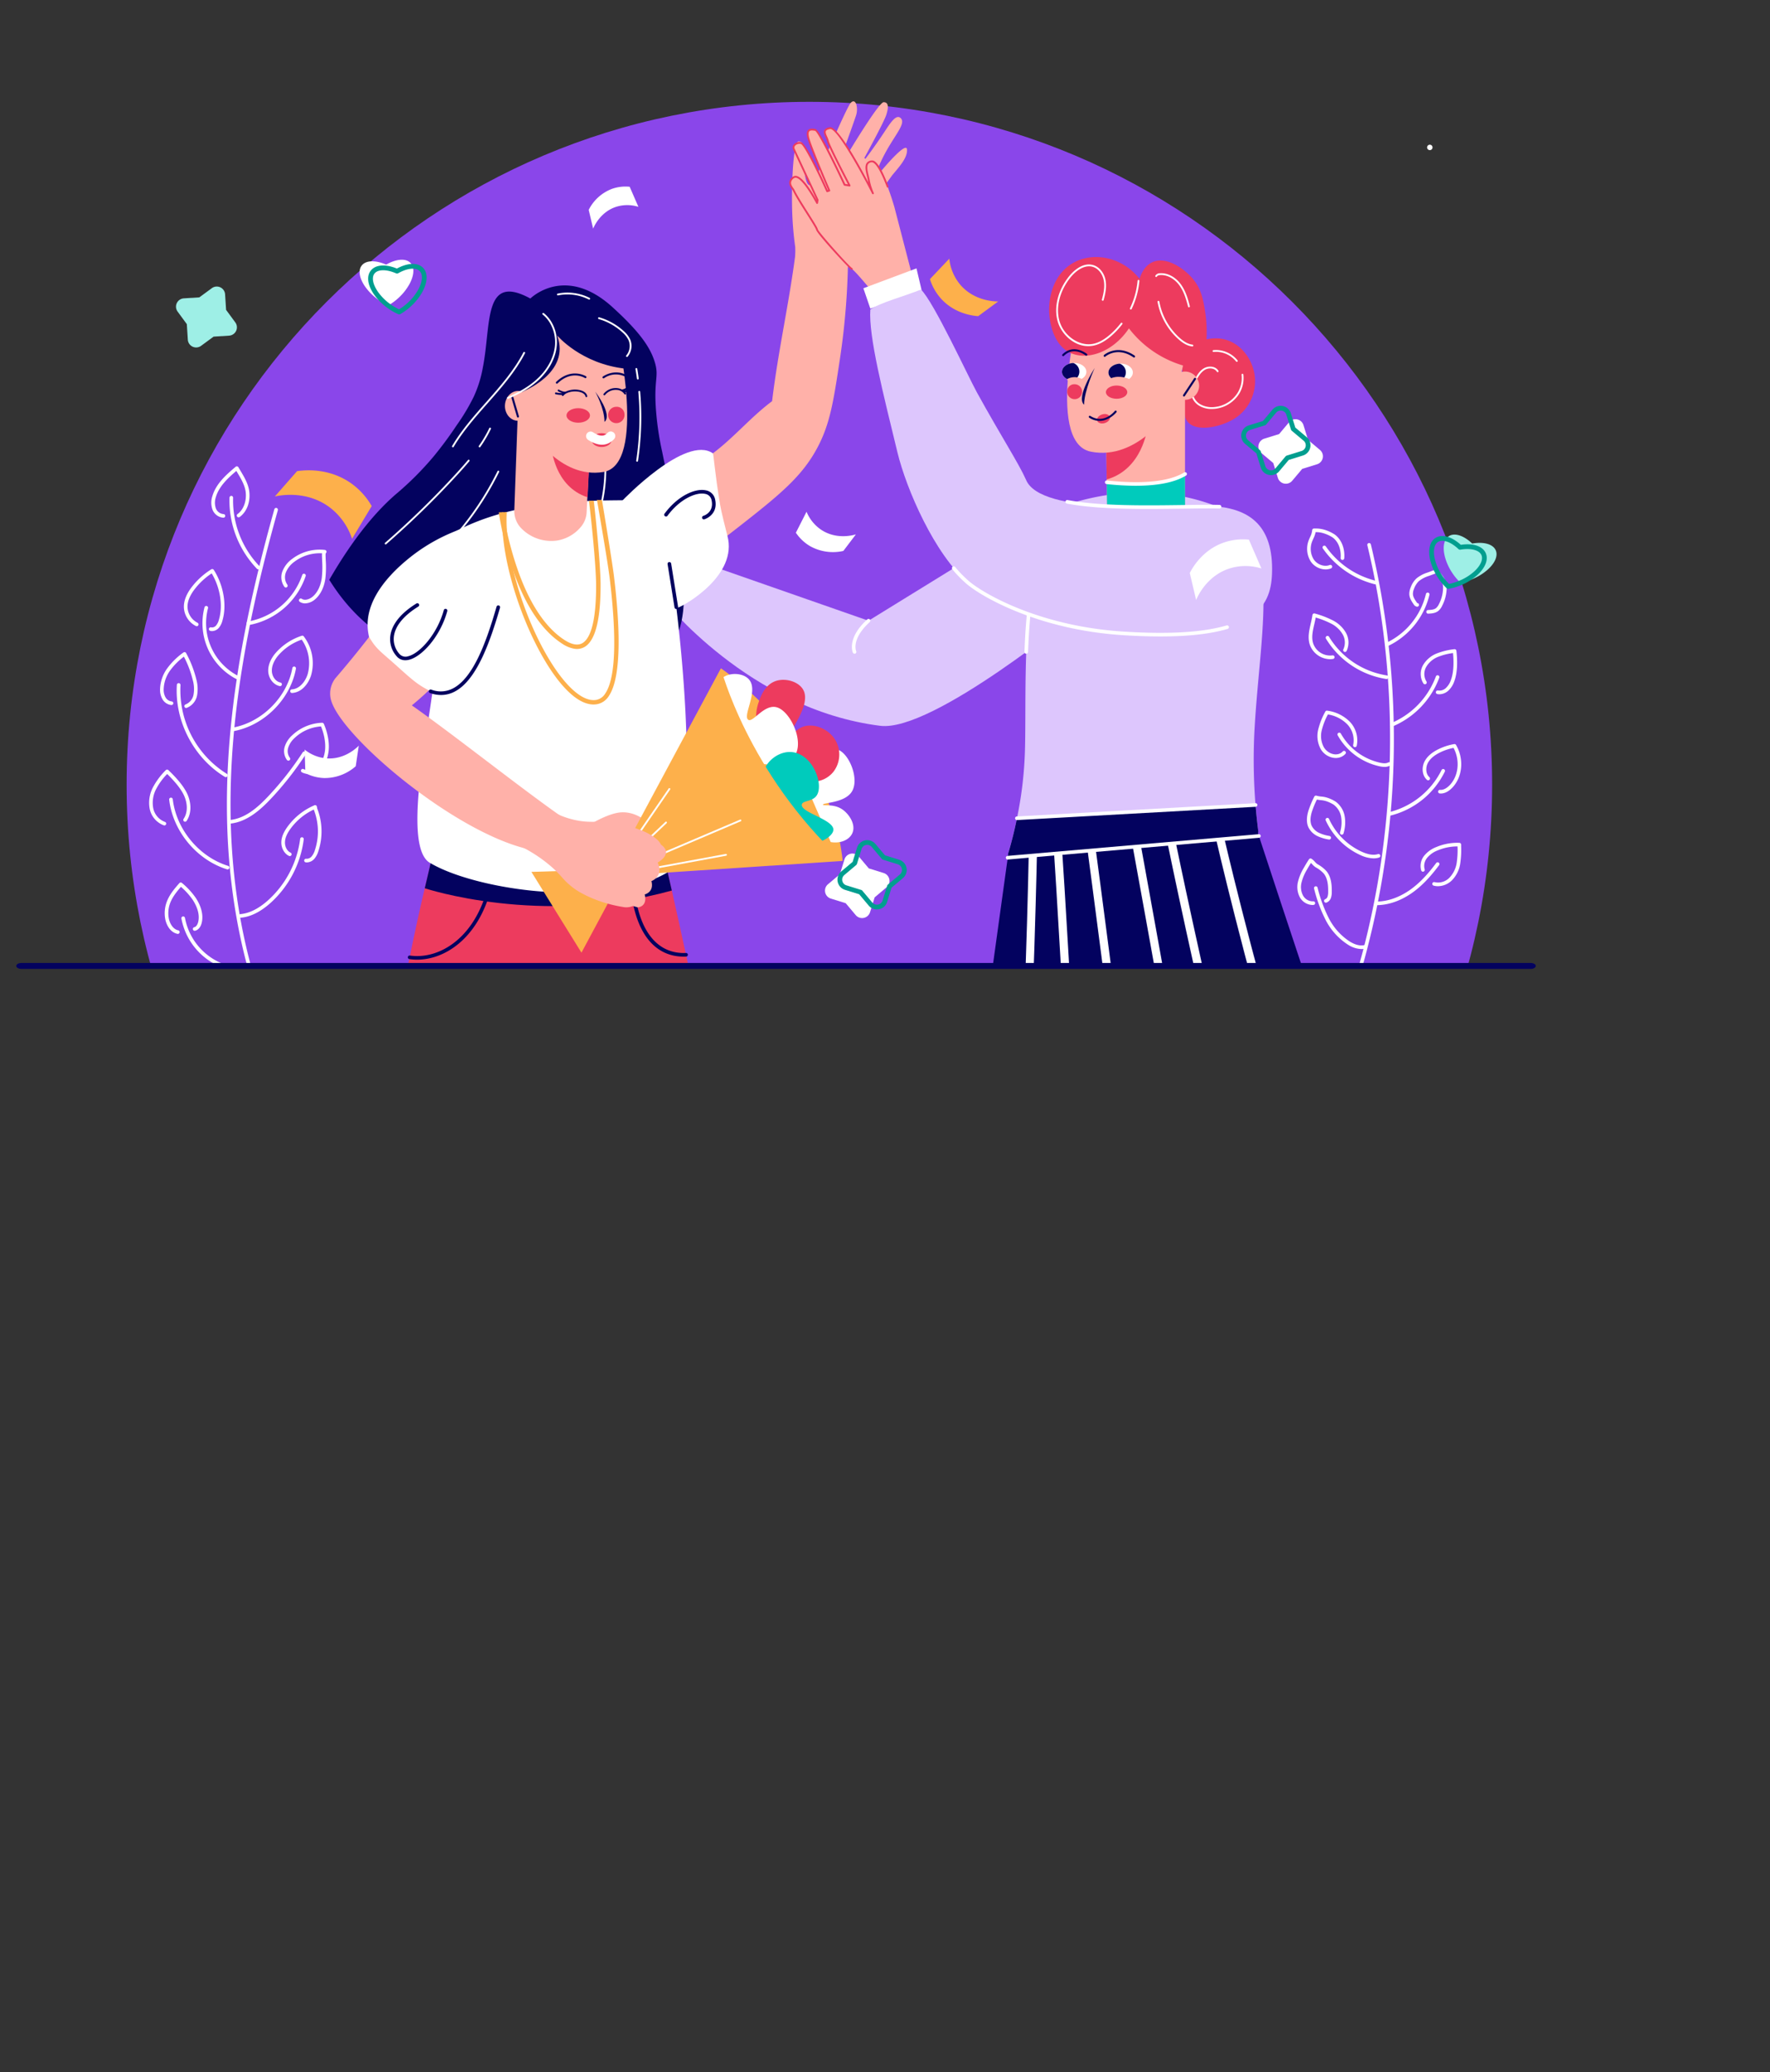 <svg xmlns="http://www.w3.org/2000/svg" xmlns:xlink="http://www.w3.org/1999/xlink" width="978.228" height="1145" viewBox="0 0 978.228 1145">
  <rect x="0" y="0" width="978.228" height="1145" fill="#333333" stroke="none"/>
  <defs>
    <clipPath id="clip-path">
      <rect id="Rectangle_406" data-name="Rectangle 406" width="855" height="535.156" fill="none"/>
    </clipPath>
    <clipPath id="clip-path-2">
      <path id="Tracé_2207" data-name="Tracé 2207" d="M593.615,205.862c0,2.728,3.017,4.939,6.738,4.939s6.737-2.211,6.737-4.939-3.016-4.94-6.737-4.94-6.738,2.212-6.738,4.94" fill="none"/>
    </clipPath>
    <clipPath id="clip-path-3">
      <path id="Tracé_2210" data-name="Tracé 2210" d="M567.929,205.482c0,2.728,3.017,4.939,6.738,4.939s6.737-2.211,6.737-4.939-3.016-4.939-6.737-4.939-6.738,2.211-6.738,4.939" fill="none"/>
    </clipPath>
    <clipPath id="clip-path-5">
      <rect id="Rectangle_408" data-name="Rectangle 408" width="978.228" height="1145" fill="none"/>
    </clipPath>
  </defs>
  <g id="Groupe_602" data-name="Groupe 602" transform="translate(-245 -227.5)">
    <g id="Groupe_601" data-name="Groupe 601" transform="translate(62)">
      <g id="Groupe_592" data-name="Groupe 592" transform="translate(202 227.5)">
        <g id="Groupe_591" data-name="Groupe 591" clip-path="url(#clip-path)">
          <path id="Tracé_2121" data-name="Tracé 2121" d="M50.978,433.608c0,208.4,168.94,377.338,377.338,377.338s377.339-168.94,377.339-377.338S636.714,56.27,428.316,56.27,50.978,225.21,50.978,433.608" fill="#8a46ea"/>
          <path id="Tracé_2122" data-name="Tracé 2122" d="M354.909,329.3c-5.616,3.676-11.076,4.039-20.659,4.554a116.678,116.678,0,0,1-27.477-1.813c-6.33-.82-11.743-1.627-15.993-2.3-9.181-1.451-13.688-2.393-14.2-4.838a2.967,2.967,0,0,1,.51-2.17c2.03-2.742,8.172-.257,17.956.716a77.369,77.369,0,0,0,9.868.35c.107-.186.214-.373.322-.559-8.873-2.053-31.125-7.711-31.487-14.482a3.311,3.311,0,0,1,.75-2.509c2.211-2.184,8.366,1.263,15.289,4.155a109.661,109.661,0,0,0,18.866,5.9c.062-.209.125-.418.186-.627-14.731-6.524-33.413-15.964-32.327-21.673a3.177,3.177,0,0,1,1.138-1.983c2.469-1.787,6.763,2.391,16.422,7.225a142.883,142.883,0,0,0,17.262,7.045c1.993.694,3.648,1.228,4.755,1.577.159-.226.318-.452.475-.678-8.376-5.283-25.712-16.842-24.1-22.223a2.856,2.856,0,0,1,1.189-1.694c2.027-1.173,5.35,1.542,12.522,7.017,9.2,7.02,11.663,8.61,15.391,9.673a32.2,32.2,0,0,0,6.987,1.043,64.994,64.994,0,0,0,18.223-1.191c8.914-1.2,16.988,2.165,19.506,7.873,3.54,8.019-5.24,17.594-11.367,21.606" fill="#ffb1a9"/>
          <path id="Tracé_2123" data-name="Tracé 2123" d="M365.935,307.312s-7.739-10.456-17.842-17.545-14.474-15.183-16.838-11.815-1.86,6.232,2.009,11.461,1.507,8.6,5.879,16.689,26.792,1.21,26.792,1.21" fill="#ffb1a9"/>
          <path id="Tracé_2124" data-name="Tracé 2124" d="M343.8,320c-10.57-9.376-7.681-18.937-7.651-19.032l.837.266-.418-.133.418.133c-.028.09-2.726,9.131,7.4,18.109Z" fill="#ff7e7a"/>
          <path id="Tracé_2125" data-name="Tracé 2125" d="M566.429,278.005,461,343,360.237,307.807,347.423,331.2S395,392,467.492,401.057C496.495,404.68,577,338,577,338Z" fill="#ddc6fd"/>
          <path id="Tracé_2126" data-name="Tracé 2126" d="M453.276,361.227a.992.992,0,0,1-.907-.584c-.146-.321-3.45-8.013,7.958-18.383a1,1,0,1,1,1.345,1.48c-10.244,9.312-7.6,15.814-7.478,16.086a1,1,0,0,1-.918,1.4" fill="#fff"/>
          <path id="Tracé_2127" data-name="Tracé 2127" d="M274.112,164.957s19.115-19.115,45.4,4.779c14.472,13.156,20.975,21.966,23.5,30.816,2.143,7.516-.513,8.932.4,24.141a161.983,161.983,0,0,0,3.584,25.088c11.139,54.371,19.229,93.856,2.254,109.937-4.683,4.436-17.977,5.715-44.6,7.87-17.557,1.421-34.848,2.727-57.715,0-19.05-2.273-30.833-3.678-44.6-10.494-21.133-10.465-33.316-26.941-39.35-36.727,14.639-25.3,27.437-39.161,36.727-47.22A169.713,169.713,0,0,0,220.7,252.159a208.71,208.71,0,0,0,12.71-17.2,113.436,113.436,0,0,0,9.369-15.655,65.435,65.435,0,0,0,5.051-16.116c4.779-23.894,0-52.567,26.284-38.231" fill="#03025f"/>
          <path id="Tracé_2128" data-name="Tracé 2128" d="M222.744,307.047a.5.5,0,0,1-.346-.861,163.1,163.1,0,0,0,33.558-45.827.5.5,0,0,1,.9.442,164.131,164.131,0,0,1-33.764,46.107.5.5,0,0,1-.346.139" fill="#fff"/>
          <path id="Tracé_2129" data-name="Tracé 2129" d="M311.332,286.581a.5.5,0,0,1-.476-.652A89.81,89.81,0,0,0,314.747,251a.5.5,0,1,1,1-.087,90.789,90.789,0,0,1-3.935,35.318.5.5,0,0,1-.476.348" fill="#fff"/>
          <path id="Tracé_2130" data-name="Tracé 2130" d="M430.5,1010.686a177.434,177.434,0,0,1-27.169,11.2c-.5.165-.994.316-1.491.467a174.735,174.735,0,0,1-17.977,4.551c-5.967,1.19-11.724,1.989-17.254,2.531l-1.492.136c-1.492.12-2.968.241-4.415.331-1.371.091-2.727.151-4.068.211a176.225,176.225,0,0,1-21.051-.407c-.512-.03-1.025-.06-1.522-.12a178.019,178.019,0,0,1-19.152-2.682q-.61-8.793-1.191-17.284c-.135-2.08-.271-4.159-.406-6.208q-.68-10.037-1.251-19.575c-.106-1.491-.2-2.953-.256-4.384-.784-12.658-1.462-24.653-2.065-35.879-.12-2.094-.226-4.174-.331-6.208-.708-13.336-1.281-25.526-1.763-36.481-.091-1.914-.166-3.752-.272-5.576-.2-5.108-.406-9.915-.587-14.42-.061-1.356-.106-2.682-.151-4.008-.09-2.035-.166-4.039-.241-6.013-.136-3.661-.271-7.188-.392-10.623-.09-2.23-.15-4.43-.211-6.57-.557-15.867-.934-29.7-1.281-42.871-.045-2.034-.09-4.038-.15-6.027-.045-1.627-.076-3.224-.121-4.837l-.18-6.69c-.166-7.007-.347-14.029-.573-21.262-.045-1.733-.106-3.5-.151-5.259-.211-7.037-.452-14.315-.723-22.045-.06-1.974-.136-3.978-.211-6.013-.437-12.07-.98-25.27-1.688-40.308-.181-3.647-.633-10.7-1.251-19.755-.12-1.914-.271-3.918-.422-6-1.175-17.238-2.817-39.72-4.339-60.048-.151-2.019-.3-4.023-.452-6-.543-7.248-1.07-14.089-1.537-20.192-1.251-16.154-2.125-27.033-2.14-25.918q-.135,12.929-.317,25.933-.135,10.149-.286,20.312l-.09,6.013q-.476,29.994-1.145,60.274c-.031,2-.076,4.024-.136,6.028q-.656,29.994-1.552,60.289c-.045,2-.106,4.008-.166,6.012q-.452,15.166-.934,30.394c-.045,1.6-.106,3.224-.166,4.852-.015.844-.045,1.718-.075,2.592-.061,2.049-.136,4.1-.211,6.163q-.271,8.137-.573,16.3c-.06,2-.135,4.008-.211,6.028q-.113,3.186-.226,6.374c-.346,9.583-.587,19.905-.8,30.966-.015,1.521-.061,3.058-.076,4.626-.015,1.175-.045,2.365-.06,3.571-.015,1.356-.06,2.712-.075,4.083-.061,3.481-.136,7.038-.2,10.654-.03,1.989-.076,3.993-.106,6.027-.346,16.8-.768,34.929-1.567,54.293-.075,2-.166,4.008-.256,6.042-.09,2.05-.2,4.129-.3,6.208-.166,3.466-.347,6.962-.543,10.518-.874,15.792-2,32.338-3.556,49.621-.181,2.065-.377,4.129-.573,6.223l-.045.453c-.181,2.169-.407,4.369-.633,6.569q-.633,6.488-1.356,13.08-5.289.543-11.422.844c-.5.03-1.01.045-1.507.075a220.47,220.47,0,0,1-31.885-1.024c-.5-.046-.995-.091-1.492-.166q-6.079-.656-12.507-1.748a212.629,212.629,0,0,1-22.422-5.033c-.512-.136-1.01-.271-1.507-.407a220.967,220.967,0,0,1-24.743-8.755q.386-5.605.739-11.12c.151-2.1.286-4.174.422-6.239,1.416-21.066,2.7-40.986,3.873-59.641.135-2.1.256-4.174.376-6.239q.814-12.793,1.537-24.773c.091-1.431.166-2.833.256-4.2q.972-16.139,1.824-30.634c.12-2.034.226-4.054.346-6.043.5-8.589.965-16.726,1.387-24.365.09-1.357.15-2.713.226-4.039q.633-11.527,1.175-21.458.271-5.108.542-10.1c.106-2.034.211-4.038.317-6.042,1.13-21.247,2.155-41.077,3.24-59.973.1-2.02.226-4.039.346-6.028q.2-3.525.407-7.007c.076-1.567.181-3.1.256-4.656,1.025-16.636,2.11-32.608,3.376-48.219.15-2,.316-4.009.482-6,1.687-20.146,3.692-39.781,6.268-59.626q.092-.724.181-1.447c.181-1.371.362-2.772.573-4.174.015-.12.03-.226.045-.347,1.462-10.834,3.074-21.743,4.912-32.849,2.035-12.341,4.325-24.923,6.917-37.913q.406-2.057.859-4.159c.211-1.085.437-2.17.663-3.254.723-3.511,1.462-7.067,2.26-10.654q.384-1.876.814-3.8c.03-.211.09-.437.135-.663,2.969-13.5,5.636-24.622,7.49-32.142.873-1.763,1.717-3.556,2.576-5.319.6-1.235,1.206-2.456,1.793-3.692,2.758-5.65,5.516-11.331,8.288-17l109.5-6.073c2.682,11.106,5.907,24.818,9.553,40.716.467,2.125.98,4.294,1.462,6.509h.015c1.959,8.665,4.023,17.917,6.148,27.681q1.538,6.985,3.1,14.316c2.848,13.275,5.274,24.953,7.4,35.456.1.527.211,1.055.316,1.567.377,1.824.724,3.6,1.07,5.365,1.371,6.841,2.592,13.185,3.737,19.152.181,1,.362,1.989.542,2.953q.114.588.227,1.176c.3,1.612.587,3.194.874,4.746,3.857,21.112,6.57,38.124,9.839,58.18.317,1.944.648,3.918.965,5.937,1.16,7.007,2.411,14.451,3.8,22.588.211,1.417.482,2.833.724,4.295.12.708.24,1.416.361,2.14.588,3.345,1.145,6.569,1.7,9.7.241,1.461.512,2.908.753,4.324q1.4,7.888,2.667,14.813c.362,2.049.724,4.023,1.07,5.922,3.134,17.163,5.455,29.112,6.54,34.914,1.236,6.6,2.546,14.059,3.888,22.558.316,1.928.617,3.917.934,5.967,1.16,7.549,2.381,15.852,3.6,25.013.362,2.848.754,5.787,1.131,8.785q1.424,11.211,2.908,24.05c.226,1.989.452,3.993.693,6.042,2.034,18.143,4.1,38.727,6.208,62.128.181,2.065.362,4.159.543,6.269.437,4.912.874,9.96,1.311,15.114q.225,2.757.452,5.56,1.514,18.06,2.983,38.124c.166,2.079.317,4.189.467,6.3q.633,8.544,1.251,17.465" fill="#ed3b5e"/>
          <path id="Tracé_2131" data-name="Tracé 2131" d="M420.731,150.522l-.223-13.916a184.919,184.919,0,0,1-1.77-23.635c-.223-13.916.834-34.813,3.617-34.857s2.828,2.739,2.962,11.088,1.637,15.285,4.375,12.458,18.814-42.06,21.553-44.888,4.219,2.716,2.894,6.913-7.993,22.4-7.993,22.4l2.784-.045s17.622-29.514,20.406-29.558,2.827,2.739,1.5,6.936-12.146,23.858-12.146,23.858l.62.483c4.556-6.076,7.98-11.085,10.29-14.578,2.936-4.44,5.808-9.054,8.216-8.483a2.4,2.4,0,0,1,1.377,1.063c1.859,2.934-3.121,8.433-8.045,17.139a93.62,93.62,0,0,0-5.389,11.222l1.415,1.37s12.485-15.245,14.755-13.714a1.159,1.159,0,0,1,.351.944c.223,4.508-4.053,9.147-8.126,14.05-.04.048-2.751,3.787-8.172,11.266a95.18,95.18,0,0,0-13.741,26.789,79.234,79.234,0,0,0-3.525,24.991s-12.368,9.941-27.988-9.3" fill="#ffb1a9"/>
          <path id="Tracé_2132" data-name="Tracé 2132" d="M215.764,490.818s63.823,21.351,136.529,1.266l-4.232-18.453L219,477Z" fill="#03025f"/>
          <path id="Tracé_2133" data-name="Tracé 2133" d="M449.712,138.123a400.8,400.8,0,0,1-4.521,60.275c-3.541,23.491-5.454,35.486-12.054,48.219-8.484,16.349-20.675,26.37-44.182,44.739-.828.648-1.672,1.3-2.531,1.974-4.792,3.737-10.277,7.881-16.485,12.341-10.2,7.323-22.3,15.46-36.255,23.823-1.01-3.013-2-6.027-3.014-9.041q1.515-19.6,3.014-39.178l36.707-27.35c1.446-1.07,2.878-2.155,4.324-3.224,11.935-8.891,21.069-20.114,33-29.02,3.511-29.128,9.852-55.937,13.364-85.065q14.307.746,28.63,1.507" fill="#ffb1a9"/>
          <path id="Tracé_2134" data-name="Tracé 2134" d="M350,482c-14.571,8.559-36,12-63,11-25.063-.928-53.429-7.456-68-16-12-6-6.649-44.783-2.1-73.865,1.778-11.332,3.044-20.072,3.9-26.581a136.4,136.4,0,0,0,1.311-13.668,125.257,125.257,0,0,1,.512-13.863c.738-8.016,3.466-29.911,7.052-53.719,36.752-20.84,83.239-18.881,115.637-18.776q4.746,29.5,9.463,58.994C363.324,406.344,363,472,350,482" fill="#fff"/>
          <path id="Tracé_2135" data-name="Tracé 2135" d="M308.174,225.661q-.626,12.173-1.25,24.305c-.326,6.181-.653,12.38-.959,18.562-.011.322-.045.663-.056.985q-.372,6.854-.7,13.67a13.545,13.545,0,0,1-3.39,8.217,21.632,21.632,0,0,1-12.957,7.286,23.1,23.1,0,0,1-19.273-6.275A13.669,13.669,0,0,1,265.245,282l2.078-58.01c.286-7.986,7.709-14.2,16.562-13.88l8.79.315c8.937.32,15.914,7.179,15.5,15.237" fill="#ffb1a9"/>
          <path id="Tracé_2136" data-name="Tracé 2136" d="M306.764,254.2q-.515,10.292-1.027,20.584c-18.3-5.908-19.893-27.093-19.893-27.093Z" fill="#ed3b5e"/>
          <path id="Tracé_2137" data-name="Tracé 2137" d="M274.573,224.517c-.164,4.548-3.542,8.119-7.547,7.975s-7.12-3.946-6.957-8.494,3.542-8.119,7.547-7.976,7.12,3.947,6.957,8.495" fill="#ffb1a9"/>
          <path id="Tracé_2138" data-name="Tracé 2138" d="M274.105,237.586s15.968,27.2,40.312,23.226,7.605-77.175,7.605-77.175c-.3,4.114-27.328-7.343-31.022-4.637-10.744,7.871-6.475,5.114-14.63,12.346-2.209,1.96-2.033,4.62-2.028,18.253,0,12.071-.128,21.794-.237,27.987" fill="#ffb1a9"/>
          <path id="Tracé_2139" data-name="Tracé 2139" d="M358.908,528.607c-15.082,0-25.216-11.428-28.6-32.339a1,1,0,0,1,1.975-.32c3.3,20.367,13.186,31.254,27.827,30.634a.983.983,0,0,1,1.041.957,1,1,0,0,1-.957,1.041q-.646.027-1.282.027" fill="#03025f"/>
          <path id="Tracé_2140" data-name="Tracé 2140" d="M291,451c-10.548,7.534-8.452,10.466-19,18-41-10-102.265-61.926-108-82a13.747,13.747,0,0,1,2.422-12.3c5.907-6.856,11.151-13.275,15.868-19.257q3.525-4.5,6.675-8.65c25.089-33.045,32.985-50.1,48.28-48.943,7.911.6,15.324,5.892,18.429,12.01,8.634,17.013-13.909,44.422-24.457,57.306a158.376,158.376,0,0,1-10.653,11.769c-4.024,4.038-7.761,7.353-10.91,9.975q-.521.451-1.04.859C232.227,406.344,267.387,434.425,291,451" fill="#ffb1a9"/>
          <path id="Tracé_2141" data-name="Tracé 2141" d="M185,352c-4-16,6.826-31.246,22.107-43.6a98.031,98.031,0,0,1,30.138-16.575c4.575.3,14.146,1.629,19.739,8.787,7.282,9.32,2.975,22.608-.6,34.912C249.562,359.05,239,389,219,382c-6.73-3.432-9.153-5.43-17.92-13.327C190.914,359.515,189.231,359.047,185,352" fill="#fff"/>
          <path id="Tracé_2142" data-name="Tracé 2142" d="M379,279c.6,3.613,3.151,13.887,4,17,6,22-23.865,38.573-26.894,39.582q-11.211,3.729-22.422,7.474l-8.635-66.528S360,240,374.987,250.505C375.392,250.789,376,261,379,279" fill="#fff"/>
          <path id="Tracé_2143" data-name="Tracé 2143" d="M327.177,480.139l-52.484,1.638,27.66,44.633Z" fill="#fdb04b"/>
          <path id="Tracé_2144" data-name="Tracé 2144" d="M308.073,455.018s9.841-6.011,16.773-6.164c6.513-.144,11.107,3.3,13.019,4.557a11.88,11.88,0,0,1,3.293,2.873c3.108,4.264,1.6,9.938,1.11,11.564l-34.2-12.83" fill="#ffb1a9"/>
          <path id="Tracé_2145" data-name="Tracé 2145" d="M379.424,369.284s60.668,40.52,67.287,106.443c0,0-49.9-32.723-51.216-34.81s-16.287-62.733-16.287-62.733Z" fill="#fdb04b"/>
          <path id="Tracé_2146" data-name="Tracé 2146" d="M451.869,460.781c2.583-4.948-1.7-11.3-5.829-13.842-4.653-2.859-10.114-1.486-10.22-2.3-.154-1.195,11.931-.829,15.93-7.149,4.667-7.378-2.2-23.05-9.02-23.509-4.766-.322-9.214,6.813-11.2,10a32.471,32.471,0,0,0-4.39,11.538l12.977,29.772c5.108.916,9.925-1,11.755-4.51" fill="#fff"/>
          <path id="Tracé_2147" data-name="Tracé 2147" d="M433.4,431.562a14.644,14.644,0,0,0,8.348-5.277,15.674,15.674,0,0,0,1.752-15.713c-3.209-7.284-11.668-10.78-17.584-9.333-5.021,1.229-7.529,5.854-8.348,5.278-1.617-1.139,11.949-16.495,7.461-25.165-2.365-4.569-9.5-6.811-14.945-5.158-6.382,1.937-8.714,8.7-9.884,12.09a25.284,25.284,0,0,0-.984,12.307l15.281,19.552c4.292,8.218,12.1,12.732,18.9,11.419" fill="#ed3b5e"/>
          <path id="Tracé_2148" data-name="Tracé 2148" d="M420.908,416.424c3.9-8.279-3.309-23.139-10.268-25.485-7.244-2.442-13.593,8.887-16.215,6.7-2.885-2.411,5.6-15.469.808-21.828-3.116-4.131-11.137-4.505-15.25-1.019-5.26,4.46-5.25,16.192,2.4,26.9l7.541,16.55A35.665,35.665,0,0,0,401,421.9c4.209.62,16.2,2.386,19.906-5.478" fill="#fff"/>
          <path id="Tracé_2149" data-name="Tracé 2149" d="M441.584,458.374c-.107-5.609-18.024-9.376-17.449-13.74.324-2.453,6.01-1.462,8.348-5.277,3.52-5.743-1.484-20.727-11.9-23.442-6.121-1.6-12.645,1.846-16.008,7.023-4.711,7.251-1.672,15.521-1.356,16.339l7.013,20.336a18.864,18.864,0,0,0,6.283,5.318c10.622,5.413,25.164-1.471,25.066-6.557" fill="#00cbbc"/>
          <path id="Tracé_2150" data-name="Tracé 2150" d="M379.424,369.284s14.815,57.821,67.287,106.443L317.72,484.239Z" fill="#fdb04b"/>
          <path id="Tracé_2151" data-name="Tracé 2151" d="M317.72,484.739a.5.5,0,0,1-.412-.783l33.223-48.239a.5.5,0,1,1,.823.566l-30.517,44.311,27.907-26.462a.5.5,0,0,1,.689.727L318.064,484.6a.5.5,0,0,1-.344.137" fill="#fff"/>
          <path id="Tracé_2152" data-name="Tracé 2152" d="M317.72,484.739a.5.5,0,0,1-.2-.96L390,452.9a.5.5,0,1,1,.391.92l-68.316,29.106,60.054-11.066a.5.5,0,0,1,.182.984l-64.5,11.885a.559.559,0,0,1-.091.008" fill="#fff"/>
          <path id="Tracé_2153" data-name="Tracé 2153" d="M346.287,466.7c-1.182-2.922-7.35-8.112-22.054-11.181-11.471-2.394-14.93-.737-22.555-1.878C293.893,452.475,282.161,448.6,270,436l-10.559,27.784A79.807,79.807,0,0,1,285.9,479.065c6.169,5.456,6.262,7.419,12.9,12.254,0,0,9.863,7.18,26.407,9.833a9.309,9.309,0,0,0,5.58-.527c1.667.476,2.706.754,2.706.754s5.5-.25,3.817-7.143c0,0,5.336-1.2,3.72-7.359,0,0,6.9-2.487,3.447-10.277,0,0,9.032-4.723,1.806-9.9" fill="#ffb1a9"/>
          <path id="Tracé_2154" data-name="Tracé 2154" d="M256.641,283.12c.507,3.158,1.232,7.2,2.242,11.829a187.959,187.959,0,0,0,5.434,19.556c.224.669.475,1.317.7,1.985,5.457,15.249,13.887,30.943,26.657,39.17a17.161,17.161,0,0,0,6.8,2.825,8.481,8.481,0,0,0,5.952-1.214c6.82-4.4,8.579-19.578,8.5-34.578-.072-11.767-2.986-39.617-3.761-45.9-.83-.363-1.8.2-2.682-.149,1.041,8.035,3.958,35.408,3.961,46.969.036,14.431-1.66,27.956-7.321,31.611-2.56,1.646-5.959,1.091-10.136-1.583-11.848-7.655-19.879-22.362-25.207-36.956a180.6,180.6,0,0,1-6.593-22.953c-.907-4.145-1.566-7.79-2.06-10.7a1.677,1.677,0,0,0-.49,0q-.993.008-2,.085" fill="#fdb04b"/>
          <path id="Tracé_2155" data-name="Tracé 2155" d="M258.637,283.036a83.51,83.51,0,0,0,.246,11.914,132.178,132.178,0,0,0,2.784,17.686c6.067,27.361,20.041,56.651,33.365,69.439,4.308,4.162,8.43,6.534,12.3,7.082a11.271,11.271,0,0,0,3.782-.077,9.74,9.74,0,0,0,6.367-4.486c7.553-11.127,5.881-41.318,2.863-65.994-1.053-8.648-5.606-35.916-6.635-42.135-.868-.442-1.88.063-2.8-.362,1.112,6.673,5.944,34.116,7.118,43.981,2.884,24.069,4.459,52.875-2.533,63.151a7.48,7.48,0,0,1-4.828,3.48c-4.074.745-8.788-1.418-13.962-6.388-12.377-11.869-25.315-38.269-31.684-63.836-.159-.61-.294-1.217-.452-1.827a133.06,133.06,0,0,1-3.377-20.931,78.858,78.858,0,0,1-.118-10.744c-.662,0-1.3.011-1.941.043a1.684,1.684,0,0,0-.491,0" fill="#fdb04b"/>
          <path id="Tracé_2156" data-name="Tracé 2156" d="M288.9,185.329s13.239,15.852,38.1,18.419c0,0,3.874-18.419-4-23.666s-44.6-7.87-44.6-7.87-15.741,20.987-15.741,28.857,6.661,15.528,6.661,15.528,27.443-10.281,19.573-31.268" fill="#03025f"/>
          <path id="Tracé_2157" data-name="Tracé 2157" d="M267.089,230.7a.559.559,0,0,1-.374-.38l-3.051-10.457a.562.562,0,1,1,1.08-.315l3.051,10.457a.564.564,0,0,1-.383.7.555.555,0,0,1-.323,0" fill="#03025f"/>
          <path id="Tracé_2158" data-name="Tracé 2158" d="M309.977,216.438s9.772,12.719,5.111,16.682c0-7.556-5.111-16.682-5.111-16.682" fill="#03025f"/>
          <path id="Tracé_2159" data-name="Tracé 2159" d="M307.051,229.563c0,2.217-2.9,4.015-6.474,4.015s-6.473-1.8-6.473-4.015,2.9-4.015,6.473-4.015,6.474,1.8,6.474,4.015" fill="#ed3b5e"/>
          <path id="Tracé_2160" data-name="Tracé 2160" d="M326.128,228.794a4.523,4.523,0,1,1-4.494-4.015,4.275,4.275,0,0,1,4.494,4.015" fill="#ed3b5e"/>
          <path id="Tracé_2161" data-name="Tracé 2161" d="M319,243.182c0,2.108-2.463,3.818-5.5,3.818s-5.5-1.71-5.5-3.818,2.462-3.818,5.5-3.818,5.5,1.709,5.5,3.818" fill="#ed3b5e"/>
          <path id="Tracé_2162" data-name="Tracé 2162" d="M329.65,210.322a.561.561,0,0,1-.334-.146,11.3,11.3,0,0,0-14.477-1.193.563.563,0,0,1-.671-.9c.081-.06,8.114-5.876,15.908,1.268a.562.562,0,0,1-.426.975" fill="#03025f"/>
          <path id="Tracé_2163" data-name="Tracé 2163" d="M288.866,211.991a.562.562,0,0,1-.484-.959c8.393-8.1,16.415-3.157,16.494-3.108a.562.562,0,0,1-.6.95c-.3-.187-7.373-4.506-15.111,2.967a.559.559,0,0,1-.3.15" fill="#03025f"/>
          <path id="Tracé_2164" data-name="Tracé 2164" d="M314.092,242.491a10.785,10.785,0,0,1-5.351-1.637.563.563,0,0,1,.631-.932c.23.155,5.671,3.74,9.391-.911a.563.563,0,1,1,.878.7,6.859,6.859,0,0,1-5.549,2.776" fill="#000003"/>
          <path id="Tracé_2165" data-name="Tracé 2165" d="M308.417,244.4c4.711,2.246,8.718,1.664,11.936-1.744a2.5,2.5,0,1,0-3.635-3.433c-1.451,1.536-3.42,2.558-7.956-.353a2.5,2.5,0,0,0-2.7,4.209,21.627,21.627,0,0,0,2.354,1.321" fill="#fff"/>
          <path id="Tracé_2166" data-name="Tracé 2166" d="M305.557,218.856c-.32-1.565-1.751-2.728-4.029-3.274a12.239,12.239,0,0,0-7.636.711c-1.112.521-3.2-.513-3.911-.955a.5.5,0,1,0-.529.849,10.014,10.014,0,0,0,2.315,1.031,15.012,15.012,0,0,1-3.446-.341.5.5,0,0,0-.222.975,16.482,16.482,0,0,0,3.239.377c.061,0,.119-.007.179-.008a.5.5,0,0,0,.875.422A5.331,5.331,0,0,1,294.3,217.2l.016,0,.008-.006a11.34,11.34,0,0,1,6.97-.639c1.851.444,3.048,1.357,3.283,2.5a.5.5,0,0,0,.489.4.484.484,0,0,0,.1-.01.5.5,0,0,0,.39-.59" fill="#03025f"/>
          <path id="Tracé_2167" data-name="Tracé 2167" d="M329.06,214.9a.5.5,0,0,0-.706-.019,3.883,3.883,0,0,1-1.94.9,6.279,6.279,0,0,0,1.55-.916.5.5,0,0,0-.662-.75,5.819,5.819,0,0,1-2.576,1.128,7.457,7.457,0,0,0-2.771-.791,8.553,8.553,0,0,0-7.34,3.177.5.5,0,0,0,.769.641,7.549,7.549,0,0,1,6.485-2.821,5.315,5.315,0,0,1,4.2,2.295.5.5,0,0,0,.867-.5,4.3,4.3,0,0,0-.326-.475,4.846,4.846,0,0,0,2.437-1.165.5.5,0,0,0,.016-.705" fill="#03025f"/>
          <path id="Tracé_2168" data-name="Tracé 2168" d="M224.755,384.031a18.368,18.368,0,0,1-6.085-1.087,1,1,0,0,1,.661-1.889,14.486,14.486,0,0,0,11.985-.651c11.406-5.878,18.589-26.128,24.112-45.161a1,1,0,1,1,1.921.557c-5.641,19.442-13.037,40.156-25.117,46.381a16.135,16.135,0,0,1-7.477,1.85" fill="#03025f"/>
          <path id="Tracé_2169" data-name="Tracé 2169" d="M354.778,336.522a1,1,0,0,1-.986-.842l-3.837-23.952a1,1,0,1,1,1.975-.316l3.837,23.952a1,1,0,0,1-.829,1.145.967.967,0,0,1-.16.013" fill="#03025f"/>
          <path id="Tracé_2170" data-name="Tracé 2170" d="M205.01,364.83a6.063,6.063,0,0,1-4.77-2.179,14.178,14.178,0,0,1-3.468-11.675c.678-4.355,3.724-10.93,14.388-17.52a1,1,0,0,1,1.052,1.7c-7.929,4.9-12.584,10.475-13.464,16.126a12.229,12.229,0,0,0,3.011,10.065,4.452,4.452,0,0,0,4.684,1.312c6.471-1.452,16.2-12.28,19.821-25.5a1,1,0,1,1,1.929.528C224.331,351.8,214.055,363,206.881,364.612a8.529,8.529,0,0,1-1.871.218" fill="#03025f"/>
          <path id="Tracé_2171" data-name="Tracé 2171" d="M370,287a1,1,0,0,1-.275-1.961c.245-.073,6.064-1.866,4.528-8.717a4.308,4.308,0,0,0-3.631-3.431c-4.936-1.042-13.882,2.853-20.729,12.121a1,1,0,0,1-1.609-1.188c7.422-10.048,17.068-14.092,22.75-12.89a6.318,6.318,0,0,1,5.17,4.951c1.955,8.717-5.85,11.054-5.929,11.077A1.007,1.007,0,0,1,370,287" fill="#03025f"/>
          <path id="Tracé_2172" data-name="Tracé 2172" d="M211.52,530.285a28.94,28.94,0,0,1-4.25-.309,1,1,0,1,1,.293-1.978c14.732,2.186,34.242-7.875,42.265-35.112a1,1,0,0,1,1.919.564c-7.619,25.863-25.364,36.835-40.227,36.835" fill="#03025f"/>
          <path id="Tracé_2173" data-name="Tracé 2173" d="M261.727,220.378a.5.5,0,0,1-.2-.959c7.33-3.154,12.716-6.525,16.952-10.609,5.2-5.009,8.452-11.142,9.168-17.272.8-6.869-1.831-13.823-6.712-17.716a.5.5,0,0,1,.624-.782c5.144,4.1,7.924,11.41,7.081,18.614-.743,6.359-4.105,12.707-9.466,17.875-4.326,4.171-9.808,7.6-17.251,10.809a.515.515,0,0,1-.2.04" fill="#fff"/>
          <path id="Tracé_2174" data-name="Tracé 2174" d="M327.5,197.235a.5.5,0,0,1-.381-.824,8.23,8.23,0,0,0,1.3-8.33,13.3,13.3,0,0,0-3.471-4.479,33.1,33.1,0,0,0-13.057-7.3.5.5,0,1,1,.277-.961,34.139,34.139,0,0,1,13.454,7.521,14.229,14.229,0,0,1,3.719,4.833,9.251,9.251,0,0,1-1.456,9.364.5.5,0,0,1-.381.176" fill="#fff"/>
          <path id="Tracé_2175" data-name="Tracé 2175" d="M231.3,247.18a.5.5,0,0,1-.43-.755c5.211-8.793,12.112-16.606,18.785-24.162,7.524-8.521,15.305-17.331,20.606-27.515a.5.5,0,1,1,.886.462c-5.357,10.292-13.178,19.149-20.743,27.715-6.642,7.521-13.511,15.3-18.673,24.01a.5.5,0,0,1-.431.245" fill="#fff"/>
          <path id="Tracé_2176" data-name="Tracé 2176" d="M194.126,300.828a.5.5,0,0,1-.328-.877,487.905,487.905,0,0,0,39.021-38.01c2.828-3.083,4.937-5.471,6.837-7.746a.5.5,0,0,1,.768.641c-1.911,2.287-4.029,4.687-6.868,7.781a488.553,488.553,0,0,1-39.1,38.088.5.5,0,0,1-.328.123" fill="#fff"/>
          <path id="Tracé_2177" data-name="Tracé 2177" d="M246.061,247.182a.5.5,0,0,1-.41-.785,70.09,70.09,0,0,0,5.775-9.837.5.5,0,0,1,.9.43,70.95,70.95,0,0,1-5.856,9.977.5.5,0,0,1-.411.215" fill="#fff"/>
          <path id="Tracé_2178" data-name="Tracé 2178" d="M333.108,255.128a.629.629,0,0,1-.075-.005.5.5,0,0,1-.42-.57,161.427,161.427,0,0,0,1.19-38,.5.5,0,1,1,1-.086,162.412,162.412,0,0,1-1.2,38.24.5.5,0,0,1-.494.425" fill="#fff"/>
          <path id="Tracé_2179" data-name="Tracé 2179" d="M333.5,209.692a.5.5,0,0,1-.495-.434c-.235-1.768-.5-3.554-.8-5.308a.5.5,0,0,1,.987-.165c.295,1.765.565,3.562.8,5.341a.5.5,0,0,1-.43.562c-.022,0-.044,0-.066,0" fill="#fff"/>
          <path id="Tracé_2180" data-name="Tracé 2180" d="M306.643,165.553a.5.5,0,0,1-.226-.054,26.16,26.16,0,0,0-17-2.287.5.5,0,1,1-.2-.98,27.165,27.165,0,0,1,17.649,2.375.5.5,0,0,1-.227.946" fill="#fff"/>
          <path id="Tracé_2181" data-name="Tracé 2181" d="M634.576,196.2s-.733,26.174,1.337,33.925c2.632,9.859,19.575,6.329,27.879.844a24.4,24.4,0,0,0,10.426-24.8c-1.585-8.26-7.876-17.314-18.185-18.985a22.679,22.679,0,0,0-21.457,9.015" fill="#ed3b5e"/>
          <path id="Tracé_2182" data-name="Tracé 2182" d="M650.665,225.995a13.253,13.253,0,0,1-6.729-1.7,9.375,9.375,0,0,1-4.721-7.116c-.2-2.554.848-5.025,2.011-7.315,1.276-2.515,2.8-5.034,5.257-6.422,2.538-1.431,6.32-1.188,7.91,1.455a.5.5,0,0,1-.858.515c-1.269-2.113-4.477-2.274-6.559-1.1-2.23,1.258-3.654,3.629-4.859,6-1.022,2.011-2.1,4.361-1.906,6.784a8.366,8.366,0,0,0,4.231,6.332,13.039,13.039,0,0,0,7.812,1.48,17.022,17.022,0,0,0,13.036-8.341,15.741,15.741,0,0,0,1.877-9.474.5.5,0,0,1,.44-.554.51.51,0,0,1,.554.439,16.755,16.755,0,0,1-2,10.08,18.036,18.036,0,0,1-13.809,8.845c-.512.05-1.08.084-1.687.084" fill="#fff"/>
          <path id="Tracé_2183" data-name="Tracé 2183" d="M664.56,199.943a.5.5,0,0,1-.39-.187,14.3,14.3,0,0,0-12.46-5.287.5.5,0,0,1-.115-.993,15.312,15.312,0,0,1,13.355,5.654.5.5,0,0,1-.39.813" fill="#fff"/>
          <path id="Tracé_2184" data-name="Tracé 2184" d="M547.9,493.689q.678,110.528,3.62,224.794.738,27.86,1.594,55.957.885,28.835,1.928,57.433,2.3,64.605,5.313,127.97c.275,5.568.531,11.136.806,16.685.118,2.3.217,4.624.335,6.926q2.035,41.526,4.348,82.539c.118,2.263.236,4.526.374,6.788q.354,6.316.728,12.593.354,6.108.708,12.2,20.66-3.926,41.319-7.87c.02-.59.059-1.181.1-1.751,1.889-37.639,3.778-72.583,5.608-104.5.2-3.581.413-7.123.61-10.625q.384-6.582.747-12.986c2.48-42.4,4.8-78.742,6.73-108.117.669-10.172,1.4-19.833,2.144-29.081v-.019c4.034-49.9,8.874-87.006,11.51-119.333.138-1.771.276-3.541.414-5.293,2.6-34.53,2.381-63.946-4.447-98.5-3.856-19.459-5.214-67.034-5.686-92.79-.177-10.389-.217-17.236-.217-17.236Z" fill="#ffb1a9"/>
          <path id="Tracé_2185" data-name="Tracé 2185" d="M593.236,515.175,608.977,641.1s10.27,25.126,25.283,57.531c.708,1.535,1.436,3.089,2.164,4.663,13.97,29.888,31.6,65.067,48.776,92.3,12.789,20.3,25.322,36.222,35.928,42.263,14.343,8.185,41.712-5.411,71.324-26.661,6.3-4.525,12.71-9.385,19.1-14.461,1.22-.964,2.44-1.948,3.66-2.932,34.669-27.9,68.688-61.23,85.648-78.348,7.024-7.084,11.117-11.392,11.117-11.392l-17.708-37.384-6.985,4.624-.02.02-94.147,62.352-5.706,3.777-13.636,9.031-31.008,20.542-2.086-6.907-24.476-81.161-42.3-140.169c-1.535-3.247-10.92-22.194-33.449-29.514a53.8,53.8,0,0,0-13.753-2.558,59.488,59.488,0,0,0-33.468,8.461" fill="#ffb1a9"/>
          <path id="Tracé_2186" data-name="Tracé 2186" d="M538.335,471.144c.815.747,1.789,1.608,2.876,2.514,8.606,7.292,25.455,19.069,49.144,21.9,43.8,5.254,75.392-24.278,84-33.4.816-.838,1.4-1.5,1.812-1.948a3.213,3.213,0,0,1,.317-.384c-.566-4.394-1.132-9.445-1.585-15.016a310.953,310.953,0,0,1-.679-39.338c.045-1,.09-1.947.158-2.876,1.608-29.147,6.1-57.287,4.624-80.591-.589-9.2-2-2.8-5.1-29.723-.09-.679-.136-1.382-.226-2.038,0-.113-.023-.227-.023-.317A115.267,115.267,0,0,0,645.025,276.9c-37.141-11.052-69.866-.2-83.3,5.209-3.057,12.251-6.047,24.753-8.968,37.413-.068.271-.43,1.88-.544,2.355-5.956,26.044-3.94,71.95-4.823,94.914a212.715,212.715,0,0,1-4.349,35.352c-1.2,5.956-2.74,12.3-4.71,19" fill="#ddc6fd"/>
          <path id="Tracé_2187" data-name="Tracé 2187" d="M591.918,213.714q.2,14.539.408,29.033c.113,7.383.226,14.789.317,22.172,0,.385.022.793.022,1.178q.137,8.187.227,16.328a17.237,17.237,0,0,0,3.329,9.942,23.123,23.123,0,0,0,13.656,9.241c7.428,1.562,15.264-1.02,20.972-6.659a17.109,17.109,0,0,0,5.072-12.229V213.465a17.272,17.272,0,0,0-17.279-17.257h-9.467a17.264,17.264,0,0,0-17.257,17.506" fill="#ffb1a9"/>
          <path id="Tracé_2188" data-name="Tracé 2188" d="M548.19,361.231h-.038a1,1,0,0,1-.962-1.037c.342-9.238.882-17.026,1.653-23.807a.986.986,0,0,1,1.107-.881,1,1,0,0,1,.88,1.107c-.765,6.73-1.3,14.468-1.642,23.655a1,1,0,0,1-1,.963" fill="#fff"/>
          <path id="Tracé_2189" data-name="Tracé 2189" d="M592.336,242.747l.312,22.179c19.915-5.649,22.44-28.374,22.44-28.374Z" fill="#ed3b5e"/>
          <path id="Tracé_2190" data-name="Tracé 2190" d="M628.1,213.123a7.809,7.809,0,1,0,7.81-7.81,7.81,7.81,0,0,0-7.81,7.81" fill="#ffb1a9"/>
          <path id="Tracé_2191" data-name="Tracé 2191" d="M628.1,226.139s-18.222,28.634-44.254,23.428-5.206-83.3-5.206-83.3,44.254-18.222,54.666,0-5.206,59.873-5.206,59.873" fill="#ffb1a9"/>
          <path id="Tracé_2192" data-name="Tracé 2192" d="M560.982,174.467c-.945-9.205,1.892-23.155,13.588-29.441,11.411-6.132,27-2.686,36.236,9.059.7-2.286,2.506-6.942,6.794-9.059,7.661-3.784,17.779,3.235,22.647,9.059,4.709,5.633,5.752,11.636,6.794,18.117a73.989,73.989,0,0,1-2.017,31.81,58.7,58.7,0,0,1-40.1-22.56c-8.784,13.174-23.165,18-32.619,13.4-9.717-4.734-11.069-17.9-11.324-20.382" fill="#ed3b5e"/>
          <path id="Tracé_2193" data-name="Tracé 2193" d="M475.288,114.371s-7.3-25.5-12.451-25.184-2.238,7.009-1.656,10.5a33.048,33.048,0,0,0,2.269,7.154s-18.53-36.9-23.765-36.03-1.8,4.247-1.133,7.184,11.985,24.544,11.985,24.544l-2.762-.436S433.811,72.149,431.6,71.8s-4.973-.784-4.012,3.9,11.753,29.6,11.753,29.6l-1.192.378s-11.724-26.2-14.487-26.637-4.769,1.513-3.926,3.345,13.12,28.121,13.12,28.121l-.261,1.658c-3.362-6.144-9.014-15.394-12.449-14.424a3.862,3.862,0,0,0-2.381,2.651c-.468,2.03,1.468,3.9,1.8,4.62,2.531,5.5,12.683,20.123,12.974,21.868S450.2,147.79,451.765,148.6s9.657,10.585,9.657,10.585l23.381-8.205Z" fill="#ffb1a9"/>
          <path id="Tracé_2194" data-name="Tracé 2194" d="M487.515,148.293l-29.357,10.99,3.858,11.25,28.335-10.156q-1.418-6.042-2.836-12.084" fill="#fff"/>
          <path id="Tracé_2195" data-name="Tracé 2195" d="M592.666,266.486q.135,8.955.225,17.861a20.049,20.049,0,0,0,3.33,10.875c2.672,3.938,7.089,8.6,13.657,10.107,7.427,1.709,15.263-1.115,20.971-7.283a19.637,19.637,0,0,0,5.073-13.377V261.953c-5.526,3.394-17.62,7.283-43.256,4.533" fill="#00cbbc"/>
          <path id="Tracé_2196" data-name="Tracé 2196" d="M488.512,831.233c6.953,4.8,16.8,7.858,28.422,9.58q1.494.2,3.057.407c15.423,1.948,33.631,1.744,52.2.363,1.54-.113,3.08-.249,4.62-.385,16.192-1.336,32.521-3.533,47.31-5.934,1.517-.249,3.012-.475,4.484-.725,6.545-1.109,12.728-2.219,18.435-3.306,6.544-1.246,13.905-4.031,21.741-7.927,1.381-.679,2.785-1.4,4.19-2.174,13.18-7.02,27.493-16.849,41.308-27.4,1.2-.928,2.4-1.834,3.6-2.763,14.879-11.572,29.056-23.824,40.538-34.2.566-.5,1.132-1.019,1.7-1.494,15.082-13.7,25.07-23.689,25.07-23.689s-13.588,0-31.706-45.294c-17.008-42.509-70.274-204.594-76.729-224.343-.294-.86-.5-1.449-.588-1.744-.046-.158-.068-.226-.068-.226-6.3.5-12.57,1.019-18.865,1.517v.023c-1.518.113-3.058.227-4.575.362q-20.756,1.665-41.489,3.352l-2.378.2q-11.246.918-22.489,1.812c-1.517.136-3.012.249-4.53.385-4.619.362-9.217.747-13.837,1.109-1.517.136-3.012.25-4.529.363-3.1.249-6.183.521-9.285.747-1.518.136-3.013.249-4.53.385-3.759.295-7.5.612-11.255.906-.136.928-.25,1.88-.385,2.808q-24.7,178.651-49.439,357.281" fill="#03025f"/>
          <path id="Tracé_2197" data-name="Tracé 2197" d="M758.81,757.059l2.661-3.667c-44.23-32.106-104.117-291.307-104.717-293.921l-4.414,1.013c2.464,10.742,60.877,263.476,106.47,296.575" fill="#fff"/>
          <path id="Tracé_2198" data-name="Tracé 2198" d="M626.477,466.932c2.333,11.346,53.991,262.434,87.8,326.8,1.2-.928,2.4-1.834,3.6-2.763-33.36-64.408-86.4-322.177-86.965-324.94Z" fill="#fff"/>
          <path id="Tracé_2199" data-name="Tracé 2199" d="M606.661,465.822c19.091,104.562,51.748,287.392,62.121,357.485,1.382-.68,2.785-1.4,4.19-2.174-13.249-89.479-59.041-340.658-61.8-355.9-.023-.09-.023-.158-.046-.226l-2.332.43Z" fill="#fff"/>
          <path id="Tracé_2200" data-name="Tracé 2200" d="M581.387,464.644c.022.181.159,1.2.385,2.989,4.121,30.846,38.409,289.5,42.35,367.631,1.517-.249,3.012-.476,4.484-.725-4.031-79.219-37.821-333.841-42.3-367.29-.2-1.563-.362-2.627-.43-3.194Z" fill="#fff"/>
          <path id="Tracé_2201" data-name="Tracé 2201" d="M563.405,469.106c1.857,28.332,19.59,304.015,8.787,372.477,1.54-.113,3.08-.249,4.62-.385,10.667-71.882-6.885-342.379-8.877-372.454-.069-1.088-.136-1.835-.159-2.288l-4.53.318c0,.158.068.951.159,2.332" fill="#fff"/>
          <path id="Tracé_2202" data-name="Tracé 2202" d="M518.23,842.667c4.617-3.225,18.665-13.044,29.117-196.273,5.138-90.069,6.824-178.851,6.841-179.738l-4.53-.084c-1.821,98.234-11.484,356.63-34.022,372.384Z" fill="#fff"/>
          <path id="Tracé_2203" data-name="Tracé 2203" d="M537.95,473.952l3.261-.295,133.142-11.5,2.4-.2c-.3-.86-.5-1.449-.589-1.744a3.234,3.234,0,0,1,.317-.385c-.566-4.393-1.132-9.444-1.585-15.015l-131.852,7.338c-1.2,5.956-2.74,12.3-4.71,19-.136.928-.249,1.879-.385,2.808" fill="#03025f"/>
          <path id="Tracé_2204" data-name="Tracé 2204" d="M655,280c-29.849-.71-99,5-107-15-4-9-13.307-23.215-27-48-4.955-8.969-23.931-50.223-31-57-10,4-22,7-28,11-1,15,7,46,15,79,4.948,20.41,20.588,56.381,39,72,6.886,5.841,38,25,86,28,72.2,4.512,81.307-14.3,82-33,1-27-13-35-29-37" fill="#ddc6fd"/>
        </g>
      </g>
      <g id="Groupe_594" data-name="Groupe 594" transform="translate(202 227.5)">
        <g id="Groupe_593" data-name="Groupe 593" clip-path="url(#clip-path-2)">
          <path id="Tracé_2205" data-name="Tracé 2205" d="M593.615,205.861c0,2.728,3.016,4.94,6.738,4.94s6.737-2.212,6.737-4.94-3.016-4.939-6.737-4.939-6.738,2.211-6.738,4.939" fill="#fff"/>
          <path id="Tracé_2206" data-name="Tracé 2206" d="M593.065,205.742a5.081,5.081,0,1,0,5.08-5.08,5.08,5.08,0,0,0-5.08,5.08" fill="#03025f"/>
        </g>
      </g>
      <g id="Groupe_596" data-name="Groupe 596" transform="translate(202 227.5)">
        <g id="Groupe_595" data-name="Groupe 595" clip-path="url(#clip-path-3)">
          <path id="Tracé_2208" data-name="Tracé 2208" d="M567.929,205.482c0,2.728,3.017,4.939,6.738,4.939s6.737-2.211,6.737-4.939-3.016-4.94-6.737-4.94-6.738,2.212-6.738,4.94" fill="#fff"/>
          <path id="Tracé_2209" data-name="Tracé 2209" d="M567.379,205.362a5.08,5.08,0,1,0,5.08-5.08,5.08,5.08,0,0,0-5.08,5.08" fill="#03025f"/>
        </g>
      </g>
      <g id="Groupe_598" data-name="Groupe 598" transform="translate(202 227.5)">
        <g id="Groupe_597" data-name="Groupe 597" clip-path="url(#clip-path)">
          <path id="Tracé_2211" data-name="Tracé 2211" d="M635.36,219.085a.558.558,0,0,1-.313-.1.566.566,0,0,1-.159-.786l6.074-9.154a.567.567,0,0,1,.946.627l-6.075,9.154a.565.565,0,0,1-.473.254" fill="#03025f"/>
          <path id="Tracé_2212" data-name="Tracé 2212" d="M586.009,203.348s-10.564,16.278-5.864,20.274c0-7.62,5.864-20.274,5.864-20.274" fill="#03025f"/>
          <path id="Tracé_2213" data-name="Tracé 2213" d="M587.377,232.448c.4,1.319,2.288,1.913,4.214,1.326s3.16-2.131,2.758-3.45-2.288-1.913-4.213-1.326-3.161,2.131-2.759,3.45" fill="#ed3b5e"/>
          <path id="Tracé_2214" data-name="Tracé 2214" d="M568.582,196.8a.568.568,0,0,1-.4-.971c6.24-6.176,13.463-.328,13.534-.268a.567.567,0,1,1-.723.874c-.263-.215-6.506-5.247-12.013.2a.567.567,0,0,1-.4.164" fill="#03025f"/>
          <path id="Tracé_2215" data-name="Tracé 2215" d="M607.752,197.546a.56.56,0,0,1-.32-.1c-8.975-6.154-15.46-.48-15.525-.422a.567.567,0,0,1-.759-.843c.072-.065,7.223-6.324,16.925.33a.567.567,0,0,1-.321,1.035" fill="#03025f"/>
          <path id="Tracé_2216" data-name="Tracé 2216" d="M592.207,216.689c0,2.019,2.64,3.657,5.9,3.657s5.9-1.638,5.9-3.657-2.64-3.657-5.9-3.657-5.9,1.637-5.9,3.657" fill="#ed3b5e"/>
          <path id="Tracé_2217" data-name="Tracé 2217" d="M570.831,215.988a4.119,4.119,0,1,0,4.093-3.657,3.894,3.894,0,0,0-4.093,3.657" fill="#ed3b5e"/>
          <path id="Tracé_2218" data-name="Tracé 2218" d="M595,209c5-2,10.03.414,10.03.414l-.663,2.22-9.431.7Z" fill="#ffb1a9"/>
          <path id="Tracé_2219" data-name="Tracé 2219" d="M570.757,209.5a8.37,8.37,0,0,1,8.261,0l-2.719,2.134-5.189-1.212Z" fill="#ffb1a9"/>
          <path id="Tracé_2220" data-name="Tracé 2220" d="M451.765,149.1a.5.5,0,0,1-.23-.056c-1.351-.7-19.142-20.006-19.489-22.084-.124-.738-2.841-5.025-5.237-8.806-2.985-4.71-6.369-10.048-7.7-12.935a5.483,5.483,0,0,0-.4-.61c-.686-.958-1.836-2.562-1.428-4.331a4.341,4.341,0,0,1,2.732-3.02c2.753-.783,6.9,3.726,12.318,13.39l.011-.07c-.966-2.067-12.254-26.241-13.056-27.985a2.526,2.526,0,0,1,.31-2.65,4.289,4.289,0,0,1,4.148-1.4c2.8.442,12.338,21.3,14.681,26.52l.24-.076c-1.581-3.665-10.669-24.831-11.565-29.195-.389-1.9-.225-3.191.5-3.95.984-1.032,2.7-.759,4.082-.542,2.27.359,13.007,22.992,16.438,30.343l1.518.24c-2.159-4.142-10.964-21.127-11.569-23.785a12.359,12.359,0,0,0-.826-2.179c-.628-1.4-1.278-2.842-.657-4,.436-.814,1.423-1.339,3.021-1.6,4.235-.735,15.677,19.8,21.276,30.441-.072-.329-.136-.66-.191-.99-.109-.647-.3-1.423-.508-2.245-.675-2.694-1.439-5.748-.14-7.523a3.5,3.5,0,0,1,2.766-1.312c.939-.057,3.778-.231,9.2,14.223a.5.5,0,1,1-.935.351c-4.663-12.424-7.316-13.619-8.2-13.576a2.528,2.528,0,0,0-2.022.9c-1.022,1.4-.287,4.332.3,6.691.211.842.41,1.636.524,2.323a32.755,32.755,0,0,0,2.231,7.027.5.5,0,0,1-.9.433C455.9,92.923,443.32,70.718,439.767,71.3c-1.253.209-2.027.576-2.3,1.091-.389.728.133,1.89.687,3.121a13.027,13.027,0,0,1,.889,2.368c.517,2.273,8.037,16.969,11.941,24.423a.5.5,0,0,1-.037.523.487.487,0,0,1-.485.2L447.7,102.6a.5.5,0,0,1-.375-.282c-6.566-14.083-14.345-29.393-15.831-30.027-1.178-.182-2.549-.4-3.171.253-.476.5-.557,1.526-.242,3.058.939,4.579,11.615,29.257,11.722,29.506a.5.5,0,0,1-.307.675l-1.193.379a.5.5,0,0,1-.607-.273c-5.7-12.738-12.535-26.075-14.109-26.347a3.353,3.353,0,0,0-3.194,1.013,1.537,1.537,0,0,0-.2,1.629c.834,1.81,13,27.855,13.119,28.118a.5.5,0,0,1,.041.29l-.262,1.658a.5.5,0,0,1-.932.162c-5.284-9.656-9.609-14.812-11.875-14.183a3.359,3.359,0,0,0-2.03,2.282c-.306,1.329.641,2.651,1.267,3.525a5.36,5.36,0,0,1,.5.774c1.3,2.826,4.666,8.134,7.635,12.818,3.335,5.261,5.229,8.282,5.379,9.176.375,1.482,17.211,20.454,18.962,21.361a.5.5,0,0,1-.23.944" fill="#ed3b5e"/>
          <path id="Tracé_2221" data-name="Tracé 2221" d="M588.687,232.571a10.47,10.47,0,0,1-5.682-1.764.567.567,0,1,1,.608-.957c7.457,4.734,13.3-2.475,13.549-2.785a.568.568,0,0,1,.889.706c-.05.063-3.893,4.8-9.364,4.8" fill="#03025f"/>
          <path id="Tracé_2222" data-name="Tracé 2222" d="M615.791,281.24c-15.747,0-32.241-.527-45.147-2.967a1,1,0,0,1,.372-1.965c17.941,3.393,43.061,3.045,63.248,2.765,7.731-.107,15.036-.209,20.759-.072a1,1,0,0,1,.977,1.023,1.023,1.023,0,0,1-1.023.976c-5.688-.135-12.972-.034-20.686.073-5.85.081-12.114.167-18.5.167" fill="#fff"/>
          <path id="Tracé_2223" data-name="Tracé 2223" d="M622.323,351.686q-9.405,0-20.386-.688c-47.2-2.95-78.505-21.382-86.584-28.235a67.928,67.928,0,0,1-8-8.17,1,1,0,1,1,1.533-1.284,66.061,66.061,0,0,0,7.758,7.928c7.939,6.734,38.759,24.849,85.416,27.765,25.057,1.566,43.652.454,56.842-3.4a1,1,0,0,1,.561,1.92c-9.528,2.784-21.782,4.164-37.142,4.164" fill="#fff"/>
          <path id="Tracé_2224" data-name="Tracé 2224" d="M608.743,268.419a152.3,152.3,0,0,1-16.185-.938,1,1,0,0,1,.213-1.989c24.965,2.679,36.96-.91,42.626-4.391a1,1,0,1,1,1.047,1.7c-4.511,2.771-12.779,5.614-27.7,5.614" fill="#fff"/>
          <path id="Tracé_2225" data-name="Tracé 2225" d="M582.476,191.266c-7.982,0-14.981-6.626-16.967-13.821-2.132-7.729.164-16.9,6.142-24.525,1.584-2.021,7.256-8.454,13.76-6.376,3.31,1.059,5.913,4.372,6.629,8.441.654,3.708-.186,7.548-1.093,10.815a.5.5,0,1,1-.963-.268c.921-3.318,1.688-6.871,1.072-10.373-.653-3.707-2.988-6.715-5.95-7.662-4.679-1.5-9.611,2.14-12.668,6.04-5.783,7.379-8.013,16.218-5.964,23.642,2.324,8.42,11.089,14.4,18.751,12.8,3.051-.637,6.15-2.367,9.476-5.29a43.959,43.959,0,0,0,5.768-6.158.5.5,0,1,1,.791.61,44.872,44.872,0,0,1-5.9,6.3c-3.458,3.04-6.707,4.845-9.931,5.518a14.467,14.467,0,0,1-2.954.306" fill="#fff"/>
          <path id="Tracé_2226" data-name="Tracé 2226" d="M605.963,171.038a.5.5,0,0,1-.451-.715,44.49,44.49,0,0,0,4.2-15.186.5.5,0,1,1,1,.09,45.489,45.489,0,0,1-4.293,15.526.5.5,0,0,1-.451.285" fill="#fff"/>
          <path id="Tracé_2227" data-name="Tracé 2227" d="M638.091,169.808a.5.5,0,0,1-.484-.376c-.986-3.869-2.253-8.291-4.838-11.805-2.749-3.74-6.822-5.891-10.6-5.63-.639.045-1.461.218-1.738.785a.5.5,0,0,1-.9-.441A2.856,2.856,0,0,1,622.1,151c4.115-.3,8.526,2.021,11.477,6.034,2.691,3.66,3.992,8.191,5,12.151a.5.5,0,0,1-.361.607.478.478,0,0,1-.123.016" fill="#fff"/>
          <path id="Tracé_2228" data-name="Tracé 2228" d="M639.975,191.433c-.021,0-.041,0-.062,0-2.514-.307-4.976-1.61-7.746-4.1a36.387,36.387,0,0,1-11.419-20.508.5.5,0,0,1,.985-.177,35.378,35.378,0,0,0,11.1,19.941c2.611,2.348,4.9,3.572,7.2,3.852a.5.5,0,0,1-.06,1" fill="#fff"/>
          <path id="Tracé_2229" data-name="Tracé 2229" d="M543.045,453.143a1,1,0,0,1-.055-2l131.852-7.337a1,1,0,1,1,.111,2L543.1,453.141l-.057,0" fill="#fff"/>
          <path id="Tracé_2230" data-name="Tracé 2230" d="M537.949,474.952a1,1,0,0,1-.089-2l3.261-.295,135.548-11.708a.986.986,0,0,1,1.081.911,1,1,0,0,1-.911,1.081l-2.4.2L541.3,474.653l-3.257.295c-.03,0-.061,0-.091,0" fill="#fff"/>
          <path id="Tracé_2231" data-name="Tracé 2231" d="M150.374,608.315a1,1,0,0,1-.846-.465C121.7,563.889,106.793,508.3,106.409,447.106c-.3-48.289,8.027-100.947,26.218-165.717a1,1,0,0,1,1.926.541C116.414,346.515,108.106,399,108.409,447.094c.382,60.824,15.185,116.042,42.809,159.686a1,1,0,0,1-.844,1.535" fill="#fff"/>
          <path id="Tracé_2232" data-name="Tracé 2232" d="M116.727,536.949a36.02,36.02,0,0,1-35.465-29.382,1,1,0,0,1,1.966-.369,34.024,34.024,0,0,0,34.618,27.733.983.983,0,0,1,1.034.964,1,1,0,0,1-.965,1.034q-.594.02-1.188.02" fill="#fff"/>
          <path id="Tracé_2233" data-name="Tracé 2233" d="M114.055,507.1a1,1,0,0,1-.09-2c4.869-.447,9.932-2.974,15.047-7.508a54.937,54.937,0,0,0,17.87-34.068,1.012,1.012,0,0,1,1.113-.873,1,1,0,0,1,.872,1.113,56.949,56.949,0,0,1-18.528,35.324c-5.441,4.823-10.889,7.517-16.192,8-.031,0-.062,0-.092,0" fill="#fff"/>
          <path id="Tracé_2234" data-name="Tracé 2234" d="M106.783,480.416a1.014,1.014,0,0,1-.3-.045c-16.773-5.215-29.924-21.04-31.982-38.484a1,1,0,1,1,1.986-.235c1.969,16.685,14.547,31.822,30.589,36.809a1,1,0,0,1-.3,1.955" fill="#fff"/>
          <path id="Tracé_2235" data-name="Tracé 2235" d="M108.157,455.1a1,1,0,0,1-.1-1.995c8.584-.842,15.533-7.1,21.2-13.115A171.164,171.164,0,0,0,148.3,415.711a1,1,0,1,1,1.679,1.088,173.126,173.126,0,0,1-19.265,24.563c-5.573,5.917-13.162,12.823-22.457,13.736-.033,0-.066,0-.1,0" fill="#fff"/>
          <path id="Tracé_2236" data-name="Tracé 2236" d="M105.79,429.421a1,1,0,0,1-.517-.145c-17.165-10.394-27.825-30.834-26.527-50.859a1,1,0,1,1,2,.129,54.523,54.523,0,0,0,25.567,49.019,1,1,0,0,1-.519,1.856" fill="#fff"/>
          <path id="Tracé_2237" data-name="Tracé 2237" d="M109.6,404.088a1,1,0,0,1-.173-1.984c16.246-2.874,30.19-16.741,33.156-32.971a1,1,0,0,1,1.968.359c-3.111,17.024-17.737,31.567-34.776,34.58a.948.948,0,0,1-.175.016" fill="#fff"/>
          <path id="Tracé_2238" data-name="Tracé 2238" d="M111.929,375.254a1,1,0,0,1-.465-.115A34.775,34.775,0,0,1,94.018,335.61a1,1,0,1,1,1.935.5A32.777,32.777,0,0,0,112.4,373.369a1,1,0,0,1-.467,1.885" fill="#fff"/>
          <path id="Tracé_2239" data-name="Tracé 2239" d="M118.293,345.416a1,1,0,0,1-.162-1.987,38.824,38.824,0,0,0,29.888-25.679,1,1,0,1,1,1.9.619A40.873,40.873,0,0,1,118.457,345.4a1.019,1.019,0,0,1-.164.013" fill="#fff"/>
          <path id="Tracé_2240" data-name="Tracé 2240" d="M123.728,314.6a1,1,0,0,1-.715-.3,54.447,54.447,0,0,1-15.177-39.324,1.014,1.014,0,0,1,1.037-.963,1,1,0,0,1,.962,1.036A52.408,52.408,0,0,0,124.443,312.9a1,1,0,0,1-.715,1.7" fill="#fff"/>
          <path id="Tracé_2241" data-name="Tracé 2241" d="M79.281,516.042a1.05,1.05,0,0,1-.208-.021c-4.16-.884-6.272-5.186-6.817-8.6a17.993,17.993,0,0,1,.759-8.688c1.4-4.065,4.173-7.408,7.126-10.756a1,1,0,0,1,1.379-.117,40.91,40.91,0,0,1,7.627,8.215c3.171,4.783,4.353,9.71,3.327,13.874-.578,2.345-1.9,3.927-3.631,4.339a1,1,0,1,1-.464-1.945c1.425-.34,2.008-2.284,2.152-2.872,1.2-4.876-1.4-9.793-3.051-12.29A38.47,38.47,0,0,0,81,490.029c-2.569,2.951-4.907,5.92-6.1,9.358a16,16,0,0,0-.675,7.718c.481,3.01,2.293,6.33,5.257,6.958a1,1,0,0,1-.206,1.979" fill="#fff"/>
          <path id="Tracé_2242" data-name="Tracé 2242" d="M150.6,476.542a4.5,4.5,0,0,1-.592-.039,1,1,0,1,1,.264-1.982,3.577,3.577,0,0,0,2.964-1.3,9.813,9.813,0,0,0,1.794-3.458,32.874,32.874,0,0,0-.585-22.316c-.013-.034-.026-.07-.038-.109a33.488,33.488,0,0,0-12.835,10.581c-1.946,2.668-2.921,4.938-3.07,7.144-.178,2.646,1.089,5.147,3.081,6.082a1,1,0,0,1-.849,1.811c-2.721-1.277-4.46-4.579-4.227-8.027.175-2.6,1.271-5.2,3.45-8.189a35.494,35.494,0,0,1,14.618-11.671.965.965,0,0,1,.574-.181c.871.01,1,.822,1.082,1.359.029.189.058.4.088.506a34.862,34.862,0,0,1,.606,23.65,11.588,11.588,0,0,1-2.206,4.159,5.657,5.657,0,0,1-4.119,1.977" fill="#fff"/>
          <path id="Tracé_2243" data-name="Tracé 2243" d="M71.854,456.1a1,1,0,0,1-.308-.049,12.3,12.3,0,0,1-7.825-9.158,18.328,18.328,0,0,1,1.827-11.871,39.055,39.055,0,0,1,7.091-9.465,1,1,0,0,1,.7-.308.993.993,0,0,1,.713.28c3.252,3.127,7.851,7.844,10.239,12.7,2.066,4.2,3.116,10.431-.132,15.334a1,1,0,1,1-1.667-1.1c2.78-4.2,1.825-9.647,0-13.347-2.081-4.227-6.038-8.437-9.108-11.437a35.209,35.209,0,0,0-6.049,8.241,16.331,16.331,0,0,0-1.665,10.558,10.281,10.281,0,0,0,6.487,7.68,1,1,0,0,1-.308,1.951" fill="#fff"/>
          <path id="Tracé_2244" data-name="Tracé 2244" d="M151.5,427.643a7.616,7.616,0,0,1-3.646-.888,1,1,0,0,1,.955-1.758,6.954,6.954,0,0,0,7.633-1.252c2.426-2.1,3.5-5.325,3.969-7.659.991-4.9-.339-10.672-2-14.682a23.362,23.362,0,0,0-14.55,6.349,12.378,12.378,0,0,0-3.537,5.271,6.273,6.273,0,0,0,.842,5.672,1,1,0,0,1-1.56,1.252,8.289,8.289,0,0,1-1.2-7.5,14.291,14.291,0,0,1,4.07-6.14,25.369,25.369,0,0,1,16.547-6.936,1.013,1.013,0,0,1,.945.6c1.906,4.3,3.538,10.9,2.4,16.516a15.431,15.431,0,0,1-4.619,8.774,9.668,9.668,0,0,1-6.252,2.386" fill="#fff"/>
          <path id="Tracé_2245" data-name="Tracé 2245" d="M83.879,391.193a1,1,0,0,1-.313-1.949,7.209,7.209,0,0,0,4.393-5.385,17.83,17.83,0,0,0-.345-7.768,57.3,57.3,0,0,0-4.974-13.244,36.038,36.038,0,0,0-7.473,7.455,18.682,18.682,0,0,0-3.713,10.645,8.493,8.493,0,0,0,1.05,4.409,4.4,4.4,0,0,0,3.332,2.221,1,1,0,1,1-.122,2,6.414,6.414,0,0,1-4.921-3.182,10.438,10.438,0,0,1-1.339-5.438,20.667,20.667,0,0,1,4.083-11.81,39.707,39.707,0,0,1,8.838-8.609,1,1,0,0,1,1.481.327,60.429,60.429,0,0,1,5.712,14.8,19.935,19.935,0,0,1,.339,8.648,9.2,9.2,0,0,1-5.714,6.83.983.983,0,0,1-.314.051" fill="#fff"/>
          <path id="Tracé_2246" data-name="Tracé 2246" d="M142.417,382.92a1,1,0,0,1-.063-2c4.224-.269,7.387-4.348,8.647-8.272a22.85,22.85,0,0,0-3.255-19.208,30.2,30.2,0,0,0-13.269,9.111c-1.549,1.95-3.366,4.975-3.225,8.307.13,3.068,2.168,5.772,4.742,6.291a1,1,0,0,1-.4,1.96c-3.449-.7-6.176-4.206-6.344-8.167s1.9-7.418,3.657-9.635a32.545,32.545,0,0,1,14.851-10,1,1,0,0,1,1.114.32,24.54,24.54,0,0,1,4.03,21.633c-1.361,4.236-4.908,9.307-10.425,9.657l-.064,0" fill="#fff"/>
          <path id="Tracé_2247" data-name="Tracé 2247" d="M98.2,348.722a3.878,3.878,0,0,1-1.008-.13,1,1,0,0,1,.515-1.933,2.915,2.915,0,0,0,2.714-1.023,8.444,8.444,0,0,0,1.6-3.295c2.272-7.718.687-17.625-4.028-25.515a39.025,39.025,0,0,0-9.08,8.318c-2.982,3.753-4.421,7.29-4.277,10.512a10.212,10.212,0,0,0,5.541,8.477,1,1,0,0,1-.884,1.794,12.1,12.1,0,0,1-6.655-10.183c-.166-3.716,1.419-7.7,4.709-11.844a41.044,41.044,0,0,1,10.432-9.313,1,1,0,0,1,1.372.31c5.42,8.485,7.3,19.479,4.789,28.009a10.225,10.225,0,0,1-2.034,4.074,5.112,5.112,0,0,1-3.7,1.742" fill="#fff"/>
          <path id="Tracé_2248" data-name="Tracé 2248" d="M149.619,333.4a5.265,5.265,0,0,1-2.941-.85,1,1,0,0,1,1.1-1.671c1.722,1.133,4.241.242,5.854-1.063,2.735-2.213,4.588-5.944,5.219-10.508a55.446,55.446,0,0,0,.184-9.678c-.038-.972-.076-1.943-.1-2.914a6.812,6.812,0,0,1,.073-.972,23.13,23.13,0,0,0-15.294,4.653,13.44,13.44,0,0,0-4.687,5.828,7.246,7.246,0,0,0,.728,6.794,1,1,0,1,1-1.586,1.218,9.152,9.152,0,0,1-1.017-8.708,15.382,15.382,0,0,1,5.349-6.722,25.126,25.126,0,0,1,18.019-4.936,1.1,1.1,0,0,1,.14.021,1,1,0,0,1,.4,1.769,5.349,5.349,0,0,0-.128,1.007c.024.961.061,1.922.1,2.884a57.1,57.1,0,0,1-.2,10.03c-.7,5.068-2.812,9.256-5.943,11.789a8.741,8.741,0,0,1-5.27,2.029" fill="#fff"/>
          <path id="Tracé_2249" data-name="Tracé 2249" d="M104.475,286.06h-.012a6.948,6.948,0,0,1-6.059-4.537,11.461,11.461,0,0,1-.037-7.37c2.049-7.058,8.051-12.146,12.874-16.234a1,1,0,0,1,1.512.262c.369.638.751,1.278,1.136,1.921,2.182,3.655,4.438,7.435,4.9,11.721.621,5.714-1.423,11.022-5.334,13.853a1,1,0,1,1-1.173-1.62c3.281-2.374,5.054-7.091,4.519-12.016-.42-3.853-2.562-7.442-4.635-10.913l-.544-.913c-4.437,3.781-9.58,8.435-11.339,14.5a9.7,9.7,0,0,0-.022,6.081,4.913,4.913,0,0,0,4.221,3.268,1,1,0,0,1-.012,2" fill="#fff"/>
          <path id="Tracé_2250" data-name="Tracé 2250" d="M727.567,552.69a1,1,0,0,1-.95-1.312c26.19-79.7,29.771-168.5,10.085-250.046a1,1,0,1,1,1.943-.47A462.077,462.077,0,0,1,728.517,552a1,1,0,0,1-.95.687" fill="#fff"/>
          <path id="Tracé_2251" data-name="Tracé 2251" d="M733.417,524.414a14.471,14.471,0,0,1-7.366-2.372,35.505,35.505,0,0,1-12.441-13.765,80.75,80.75,0,0,1-6.364-17.3,1,1,0,0,1,1.932-.517,79.037,79.037,0,0,0,6.194,16.868,33.5,33.5,0,0,0,11.716,13c2.158,1.309,5.347,2.687,8.269,1.809a1,1,0,0,1,.575,1.916,8.744,8.744,0,0,1-2.515.358" fill="#fff"/>
          <path id="Tracé_2252" data-name="Tracé 2252" d="M741.717,500.168a1,1,0,0,1-.005-2c7.922-.035,14.592-3.612,18.793-6.607,4.814-3.433,9.337-8.1,14.234-14.691a1,1,0,1,1,1.606,1.194c-5.026,6.762-9.691,11.568-14.68,15.125-4.435,3.163-11.5,6.941-19.943,6.979Z" fill="#fff"/>
          <path id="Tracé_2253" data-name="Tracé 2253" d="M740.12,474.3a18.1,18.1,0,0,1-7.4-1.87,38.665,38.665,0,0,1-19.026-19.1,1,1,0,0,1,1.824-.82,36.649,36.649,0,0,0,18.028,18.1c3.64,1.652,6.606,2.086,9.062,1.329a1,1,0,0,1,.59,1.91,10.341,10.341,0,0,1-3.08.451" fill="#fff"/>
          <path id="Tracé_2254" data-name="Tracé 2254" d="M748.656,450.832a1,1,0,0,1-.224-1.975,44.278,44.278,0,0,0,29.288-23.379,1,1,0,0,1,1.8.869,45.7,45.7,0,0,1-30.639,24.46,1.044,1.044,0,0,1-.226.025" fill="#fff"/>
          <path id="Tracé_2255" data-name="Tracé 2255" d="M746.163,423.761a13.429,13.429,0,0,1-2.805-.347,35.165,35.165,0,0,1-23.051-17.091,1,1,0,1,1,1.75-.971,33.123,33.123,0,0,0,21.721,16.107c1.406.3,3.186.556,4.5-.168a1,1,0,1,1,.965,1.752,6.315,6.315,0,0,1-3.081.718" fill="#fff"/>
          <path id="Tracé_2256" data-name="Tracé 2256" d="M750.406,401.423a1,1,0,0,1-.384-1.923,44.843,44.843,0,0,0,24.543-25.717,1,1,0,0,1,1.881.682,46.876,46.876,0,0,1-25.656,26.881.983.983,0,0,1-.384.077" fill="#fff"/>
          <path id="Tracé_2257" data-name="Tracé 2257" d="M747.315,375.207a1.086,1.086,0,0,1-.151-.011,47.642,47.642,0,0,1-33.349-22.3,1,1,0,1,1,1.714-1.032,45.623,45.623,0,0,0,31.933,21.351,1,1,0,0,1-.147,1.989" fill="#fff"/>
          <path id="Tracé_2258" data-name="Tracé 2258" d="M747.365,357.224a1,1,0,0,1-.415-1.911,40.2,40.2,0,0,0,22.112-27.083,1,1,0,1,1,1.949.448,42.244,42.244,0,0,1-23.233,28.456,1,1,0,0,1-.413.09" fill="#fff"/>
          <path id="Tracé_2259" data-name="Tracé 2259" d="M741.2,322.9a1,1,0,0,1-.235-.028,49.639,49.639,0,0,1-28.854-19.8,1,1,0,0,1,1.647-1.137,47.6,47.6,0,0,0,27.675,18.99,1,1,0,0,1-.233,1.972" fill="#fff"/>
          <path id="Tracé_2260" data-name="Tracé 2260" d="M706.327,500.063a8.245,8.245,0,0,1-6.935-4.256,12.085,12.085,0,0,1-1.068-8.424,27.335,27.335,0,0,1,3.122-7.617c.935-1.677,1.942-3.344,2.993-4.951a1,1,0,0,1,1.359-.307,9.178,9.178,0,0,1,1.891,1.684,7.643,7.643,0,0,0,1.471,1.339,19.028,19.028,0,0,1,4.916,3.823c2.683,3.229,3,7.614,2.952,11.477a9.843,9.843,0,0,1-.42,3.2,4.252,4.252,0,0,1-2.5,2.708,1,1,0,0,1-.664-1.887,2.317,2.317,0,0,0,1.279-1.478,8.259,8.259,0,0,0,.308-2.565c.041-3.5-.222-7.447-2.491-10.177a17.209,17.209,0,0,0-4.42-3.393,9.209,9.209,0,0,1-1.892-1.684c-.237-.256-.468-.505-.7-.727-.813,1.281-1.594,2.593-2.329,3.912a25.136,25.136,0,0,0-2.91,7.046,10.1,10.1,0,0,0,.846,7.029,6.183,6.183,0,0,0,5.593,3.232,1,1,0,1,1,.171,1.992c-.188.016-.378.024-.566.024" fill="#fff"/>
          <path id="Tracé_2261" data-name="Tracé 2261" d="M775.729,489.691a8.856,8.856,0,0,1-2.424-.328,1,1,0,0,1,.545-1.924,8.709,8.709,0,0,0,8.054-2.287,15.174,15.174,0,0,0,4.114-8.025,48.259,48.259,0,0,0,.517-9.286V467.7a28.176,28.176,0,0,0-10.883,2.166,14.207,14.207,0,0,0-5.89,4.117,7,7,0,0,0-1.4,6.364,1,1,0,0,1-1.9.635,9.015,9.015,0,0,1,1.721-8.23,16.112,16.112,0,0,1,6.691-4.73,29.825,29.825,0,0,1,12.692-2.3,1,1,0,0,1,.961.995l.006,1.11a49.517,49.517,0,0,1-.558,9.7,16.89,16.89,0,0,1-4.708,9.085,11.244,11.244,0,0,1-7.54,3.078" fill="#fff"/>
          <path id="Tracé_2262" data-name="Tracé 2262" d="M715.623,463.921a.96.96,0,0,1-.183-.017,23.671,23.671,0,0,1-6.28-1.88,10.658,10.658,0,0,1-4.948-4.712c-1.172-2.421-1.22-5.489-.145-9.118a55.666,55.666,0,0,1,3.3-8,1,1,0,0,1,1.24-.511,14.035,14.035,0,0,0,2.64.467,14.937,14.937,0,0,1,3.077.571,20.025,20.025,0,0,1,4.915,2.287,12.728,12.728,0,0,1,4.947,8.133,20.652,20.652,0,0,1-.656,9.339,1,1,0,1,1-1.926-.54,18.71,18.71,0,0,0,.616-8.434,10.717,10.717,0,0,0-4.13-6.861,18.51,18.51,0,0,0-4.44-2.041,13.843,13.843,0,0,0-2.639-.468c-.747-.089-1.513-.179-2.2-.326a48.958,48.958,0,0,0-2.834,6.951c-.929,3.135-.921,5.718.028,7.677a8.663,8.663,0,0,0,4.036,3.792,21.893,21.893,0,0,0,5.755,1.706,1,1,0,0,1-.181,1.983" fill="#fff"/>
          <path id="Tracé_2263" data-name="Tracé 2263" d="M777.3,438.469c-.2,0-.393-.009-.592-.028a1,1,0,0,1-.9-1.09.986.986,0,0,1,1.09-.9c2.311.211,4.391-1.61,5.429-2.72,4.834-5.163,5.635-13.67,2.007-20.472a30.308,30.308,0,0,0-7.573,2.569c-3.277,1.623-5.524,3.6-6.677,5.861-1.169,2.3-1.253,5.792.894,7.747a1,1,0,0,1-1.348,1.478c-2.909-2.65-2.87-7.1-1.329-10.133,1.353-2.657,3.9-4.927,7.573-6.746a32.271,32.271,0,0,1,8.814-2.875,1,1,0,0,1,1.034.483c4.448,7.641,3.635,17.506-1.934,23.455-1.471,1.571-3.754,3.372-6.488,3.372" fill="#fff"/>
          <path id="Tracé_2264" data-name="Tracé 2264" d="M719.194,418.852a9.922,9.922,0,0,1-8.29-4.985,15.054,15.054,0,0,1-1.358-10.779,40.553,40.553,0,0,1,3.9-9.862.989.989,0,0,1,1.03-.539,21.472,21.472,0,0,1,12.6,6.2,14.825,14.825,0,0,1,3.737,13.2,1,1,0,1,1-1.945-.465,12.8,12.8,0,0,0-3.267-11.384,19.216,19.216,0,0,0-10.7-5.462A36.581,36.581,0,0,0,711.5,403.5a13.087,13.087,0,0,0,1.122,9.349c1.65,2.788,4.878,4.432,7.655,3.9a4.975,4.975,0,0,0,2.806-1.509,1,1,0,0,1,1.494,1.33,6.981,6.981,0,0,1-3.928,2.144,7.764,7.764,0,0,1-1.458.136" fill="#fff"/>
          <path id="Tracé_2265" data-name="Tracé 2265" d="M776.536,383.624a5.976,5.976,0,0,1-1.174-.115,1,1,0,1,1,.393-1.961,5.2,5.2,0,0,0,4.325-1.36,10.63,10.63,0,0,0,2.741-4.28c1.739-4.509,1.659-10.491,1.215-15.05a34.468,34.468,0,0,0-8.055,2.009,13.367,13.367,0,0,0-6.735,5.61,7.887,7.887,0,0,0,.1,8.079,1,1,0,0,1-1.643,1.14,9.919,9.919,0,0,1-.216-10.176,15.359,15.359,0,0,1,7.722-6.5,39.418,39.418,0,0,1,9.563-2.3,1.012,1.012,0,0,1,.755.2,1,1,0,0,1,.384.68c.556,4.877.793,11.791-1.228,17.027a12.517,12.517,0,0,1-3.287,5.063,7.489,7.489,0,0,1-4.863,1.933" fill="#fff"/>
          <path id="Tracé_2266" data-name="Tracé 2266" d="M716.1,364.247a12.059,12.059,0,0,1-11.264-8.155c-1.2-3.861-.292-7.8.587-11.614.355-1.536.721-3.125.932-4.658a1,1,0,0,1,1.251-.829,51.1,51.1,0,0,1,9.55,3.593,17.516,17.516,0,0,1,7.57,6.834,11.073,11.073,0,0,1,.487,10.3,1,1,0,0,1-1.779-.913,9.062,9.062,0,0,0-.454-8.413,15.535,15.535,0,0,0-6.727-6.024,48.2,48.2,0,0,0-8.1-3.145c-.219,1.247-.506,2.491-.785,3.7-.857,3.716-1.666,7.226-.627,10.57a9.925,9.925,0,0,0,10.671,6.648,1,1,0,1,1,.309,1.976,10.583,10.583,0,0,1-1.626.125" fill="#fff"/>
          <path id="Tracé_2267" data-name="Tracé 2267" d="M770.312,339.09a1,1,0,0,1-.046-2c1.75-.082,3.286-.217,4.364-1.045a6.547,6.547,0,0,0,1.656-2.28,20.1,20.1,0,0,0,2.259-9.451c-.076-2.859-1.928-5.143-3.94-7.533l-3.983,1.486a16.233,16.233,0,0,0-5.483,2.874,10.993,10.993,0,0,0-2.66,4.252,7.3,7.3,0,0,0-.6,2.9c.086,1.63,1.141,3.161,2.071,4.512.231.337.335.421.377.441a.979.979,0,0,1,.906,1.062,1.007,1.007,0,0,1-1.09.924,2.555,2.555,0,0,1-1.842-1.293c-1.026-1.491-2.3-3.346-2.421-5.538a9.2,9.2,0,0,1,.729-3.727,12.877,12.877,0,0,1,3.171-5.005,17.946,17.946,0,0,1,6.141-3.281l4.644-1.733a1,1,0,0,1,1.116.293l.261.311c2.216,2.629,4.505,5.347,4.6,9a22.1,22.1,0,0,1-2.472,10.4,8.321,8.321,0,0,1-2.224,2.97c-1.666,1.278-3.875,1.381-5.49,1.457h-.047" fill="#fff"/>
          <path id="Tracé_2268" data-name="Tracé 2268" d="M713.572,314.641a10.059,10.059,0,0,1-8.187-4.425,13.143,13.143,0,0,1-.988-11.933c.2-.514.425-1.022.653-1.53a10.231,10.231,0,0,0,1.149-3.744,1,1,0,0,1,1-.971h.016l.452.006a16.472,16.472,0,0,1,4.705.512,21.716,21.716,0,0,1,6.309,2.81c3.681,2.685,5.694,7.711,5.252,13.117a1,1,0,0,1-1.994-.163c.3-3.7-.705-8.617-4.436-11.338a19.91,19.91,0,0,0-5.741-2.521,13.374,13.374,0,0,0-3.662-.411,14.728,14.728,0,0,1-1.225,3.519c-.213.476-.426.953-.613,1.435a11.125,11.125,0,0,0,.78,10.092c1.976,2.923,5.864,4.29,8.849,3.117a1,1,0,0,1,.733,1.862,8.334,8.334,0,0,1-3.052.566" fill="#fff"/>
        </g>
      </g>
    </g>
    <g id="Groupe_600" data-name="Groupe 600" transform="translate(245 227.5)">
      <g id="Groupe_599" data-name="Groupe 599" clip-path="url(#clip-path-5)">
        <path id="Tracé_2269" data-name="Tracé 2269" d="M11.762,535.38H846.024c1.525,0,2.762-.732,2.762-1.634s-1.237-1.633-2.762-1.633H11.762c-1.525,0-2.762.731-2.762,1.633s1.237,1.634,2.762,1.634" fill="#03025f"/>
        <path id="Tracé_2270" data-name="Tracé 2270" d="M798.529,307.565a30,30,0,0,0,3.913,8.73,31.449,31.449,0,0,0,4.677,5.665,31.048,31.048,0,0,0,7.019-2.127,29.816,29.816,0,0,0,8.1-5.1c3.906-3.517,5.759-7.546,4.424-10.635-1.533-3.519-6.775-4.844-13.014-3.76-4.594-4.354-9.685-6.155-12.91-4.075-2.823,1.839-3.5,6.214-2.209,11.3" fill="#9eefe6"/>
        <path id="Tracé_2271" data-name="Tracé 2271" d="M800.151,325.339a1.31,1.31,0,0,1-.643-.332,32.655,32.655,0,0,1-4.874-5.9,31.478,31.478,0,0,1-4.085-9.118v0c-1.492-5.864-.46-10.619,2.762-12.718,3.584-2.312,8.925-.859,14.043,3.779,6.835-1.031,12.089.718,13.791,4.629,1.53,3.541-.245,8.074-4.747,12.128a31.225,31.225,0,0,1-8.455,5.327,32.165,32.165,0,0,1-7.315,2.215,1.317,1.317,0,0,1-.477-.005m-7.07-16a28.839,28.839,0,0,0,3.743,8.343,30.529,30.529,0,0,0,4.005,4.967,29.8,29.8,0,0,0,6.073-1.917,28.579,28.579,0,0,0,7.746-4.871c3.577-3.22,5.147-6.725,4.1-9.148-1.212-2.782-5.87-3.984-11.591-2.991a1.308,1.308,0,0,1-1.122-.339c-4.212-3.992-8.755-5.57-11.3-3.926-2.2,1.434-2.836,5.222-1.65,9.882" fill="#009e8f"/>
        <path id="Tracé_2272" data-name="Tracé 2272" d="M226.376,156.832a29.977,29.977,0,0,1-5.877,7.548,31.427,31.427,0,0,1-5.89,4.391,31,31,0,0,1-6.311-3.736,29.811,29.811,0,0,1-6.656-6.879c-2.957-4.346-3.8-8.7-1.767-11.383,2.326-3.053,7.732-3.094,13.535-.556,5.5-3.137,10.871-3.675,13.508-.888,2.305,2.457,1.926,6.869-.542,11.5" fill="#fff"/>
        <path id="Tracé_2273" data-name="Tracé 2273" d="M220.108,173.6a32.076,32.076,0,0,1-6.577-3.891,31.181,31.181,0,0,1-6.946-7.185c-3.409-5.009-4.055-9.833-1.727-12.909,2.585-3.394,8.1-3.844,14.5-1.216,6.074-3.288,11.608-3.429,14.539-.331,2.63,2.8,2.5,7.669-.342,13.011v0a31.486,31.486,0,0,1-6.136,7.885,32.615,32.615,0,0,1-6.138,4.572,1.3,1.3,0,0,1-1.168.061m11.884-23.74c-2.084-2.2-6.872-1.751-11.913,1.125a1.308,1.308,0,0,1-1.17.062c-5.321-2.325-10.131-2.265-11.97.148-1.593,2.1-.9,5.882,1.806,9.861a28.6,28.6,0,0,0,6.366,6.573,29.829,29.829,0,0,0,5.442,3.307,30.53,30.53,0,0,0,5.072-3.872,28.852,28.852,0,0,0,5.621-7.213c2.259-4.244,2.543-8.074.746-9.991" fill="#009e8f"/>
        <path id="Tracé_2274" data-name="Tracé 2274" d="M124.952,171.221l-.547-8.572a4.606,4.606,0,0,0-7.324-3.419l-6.922,5.086-8.573.547a4.606,4.606,0,0,0-3.418,7.324l5.085,6.922.548,8.572a4.606,4.606,0,0,0,7.323,3.419l6.923-5.086,8.572-.547a4.606,4.606,0,0,0,3.418-7.324Z" fill="#9eefe6"/>
        <path id="Tracé_2275" data-name="Tracé 2275" d="M722.928,243.081l-2.547-8.2a4.607,4.607,0,0,0-7.923-1.6l-5.532,6.571-8.2,2.547a4.606,4.606,0,0,0-1.6,7.922l6.57,5.533,2.548,8.2a4.606,4.606,0,0,0,7.922,1.6l5.533-6.571,8.2-2.547a4.606,4.606,0,0,0,1.6-7.922Z" fill="#fff"/>
        <path id="Tracé_2276" data-name="Tracé 2276" d="M701.277,262.4a5.833,5.833,0,0,1-4.474-4.042l-2.434-7.837-6.278-5.287a5.912,5.912,0,0,1,2.055-10.169l7.838-2.433,5.286-6.279a5.913,5.913,0,0,1,10.169,2.056l2.434,7.837,6.277,5.287A5.912,5.912,0,0,1,720.1,251.7l-7.839,2.434-5.286,6.278a5.821,5.821,0,0,1-4.485,2.109,6.1,6.1,0,0,1-1.209-.122m3.991-34.364-5.532,6.571a1.315,1.315,0,0,1-.612.406l-8.2,2.547a3.3,3.3,0,0,0-1.147,5.676l6.571,5.533a1.3,1.3,0,0,1,.406.612l2.548,8.2a3.3,3.3,0,0,0,5.675,1.147l5.533-6.571a1.305,1.305,0,0,1,.612-.406l8.2-2.548a3.3,3.3,0,0,0,1.147-5.675L713.9,238a1.3,1.3,0,0,1-.407-.612l-2.547-8.2a3.256,3.256,0,0,0-2.5-2.256,3.455,3.455,0,0,0-.674-.068,3.251,3.251,0,0,0-2.5,1.177M714.726,237h0Z" fill="#009e8f"/>
        <path id="Tracé_2277" data-name="Tracé 2277" d="M464.165,483.081l2.547-8.2a4.607,4.607,0,0,1,7.923-1.6l5.532,6.571,8.2,2.547a4.606,4.606,0,0,1,1.6,7.922l-6.57,5.533-2.548,8.2a4.606,4.606,0,0,1-7.922,1.6l-5.533-6.571-8.2-2.547a4.606,4.606,0,0,1-1.6-7.922Z" fill="#fff"/>
        <path id="Tracé_2278" data-name="Tracé 2278" d="M484.607,502.523a5.824,5.824,0,0,1-4.486-2.109l-5.286-6.278L467,491.7a5.912,5.912,0,0,1-2.055-10.168l6.278-5.287,2.434-7.837a5.913,5.913,0,0,1,10.169-2.056l5.286,6.279,7.838,2.433A5.913,5.913,0,0,1,499,485.235l-6.278,5.287-2.434,7.837a5.834,5.834,0,0,1-4.474,4.042,6.1,6.1,0,0,1-1.209.122m-5.286-35.663a3.447,3.447,0,0,0-.674.068,3.256,3.256,0,0,0-2.5,2.256l-2.548,8.2a1.305,1.305,0,0,1-.406.612l-6.57,5.533a3.3,3.3,0,0,0,1.146,5.675l8.2,2.548a1.31,1.31,0,0,1,.612.406l5.532,6.571a3.3,3.3,0,0,0,5.676-1.147l2.548-8.2a1.305,1.305,0,0,1,.406-.612l6.57-5.533a3.3,3.3,0,0,0-1.146-5.676l-8.2-2.547a1.31,1.31,0,0,1-.612-.406l-5.532-6.571a3.253,3.253,0,0,0-2.5-1.177M472.354,477h0Z" fill="#009e8f"/>
        <path id="Tracé_2279" data-name="Tracé 2279" d="M657.561,316.618c1.377-2.694,6.8-12.5,18.5-16.713a32.478,32.478,0,0,1,14.168-1.715q3.464,7.965,6.926,15.93a29.586,29.586,0,0,0-17.4-.074c-12.834,4-17.938,15.693-18.688,17.492l-3.51-14.92" fill="#fff"/>
        <path id="Tracé_2280" data-name="Tracé 2280" d="M325.358,115.967a23.853,23.853,0,0,1,12.815-11.591,22.476,22.476,0,0,1,9.83-1.171l4.83,11.083a20.507,20.507,0,0,0-12.073-.075c-8.9,2.762-12.426,10.881-12.945,12.13q-1.229-5.188-2.457-10.376" fill="#fff"/>
        <path id="Tracé_2281" data-name="Tracé 2281" d="M164.167,260.348c3.635-.54,17.151-2.1,29.574,6.495a39.451,39.451,0,0,1,11.691,12.8l-10.86,18.086a35.936,35.936,0,0,0-12.2-17.249c-13.011-9.862-28.168-6.66-30.476-6.132q6.135-7,12.272-14" fill="#fdb04b"/>
        <path id="Tracé_2282" data-name="Tracé 2282" d="M540.619,174.7c-2.705-.189-12.693-1.214-20.278-9.385a29.105,29.105,0,0,1-6.388-11.08q5.351-5.652,10.7-11.3A26.523,26.523,0,0,0,530.7,157.3c7.807,9.177,19.238,9.28,20.985,9.267L540.619,174.7" fill="#fdb04b"/>
        <path id="Tracé_2283" data-name="Tracé 2283" d="M196.607,423.392a25.878,25.878,0,0,1-17.5,6.526,24.336,24.336,0,0,1-10.339-2.72q-.21-6.5-.421-13.005a22.166,22.166,0,0,0,12.092,4.857c10.041.759,16.825-5.97,17.844-7.016q-.839,5.679-1.678,11.358" fill="#fff"/>
        <path id="Tracé_2284" data-name="Tracé 2284" d="M466.093,304.427a25.881,25.881,0,0,1-18.479-2.7,24.344,24.344,0,0,1-7.754-7.36l5.889-11.6a22.169,22.169,0,0,0,8.263,10.077c8.436,5.5,17.621,2.863,19.018,2.438l-6.937,9.148" fill="#fff"/>
        <path id="Tracé_2285" data-name="Tracé 2285" d="M790.221,82.957a1.5,1.5,0,0,0,0-3,1.5,1.5,0,0,0,0,3" fill="#fff"/>
      </g>
    </g>
  </g>
</svg>
